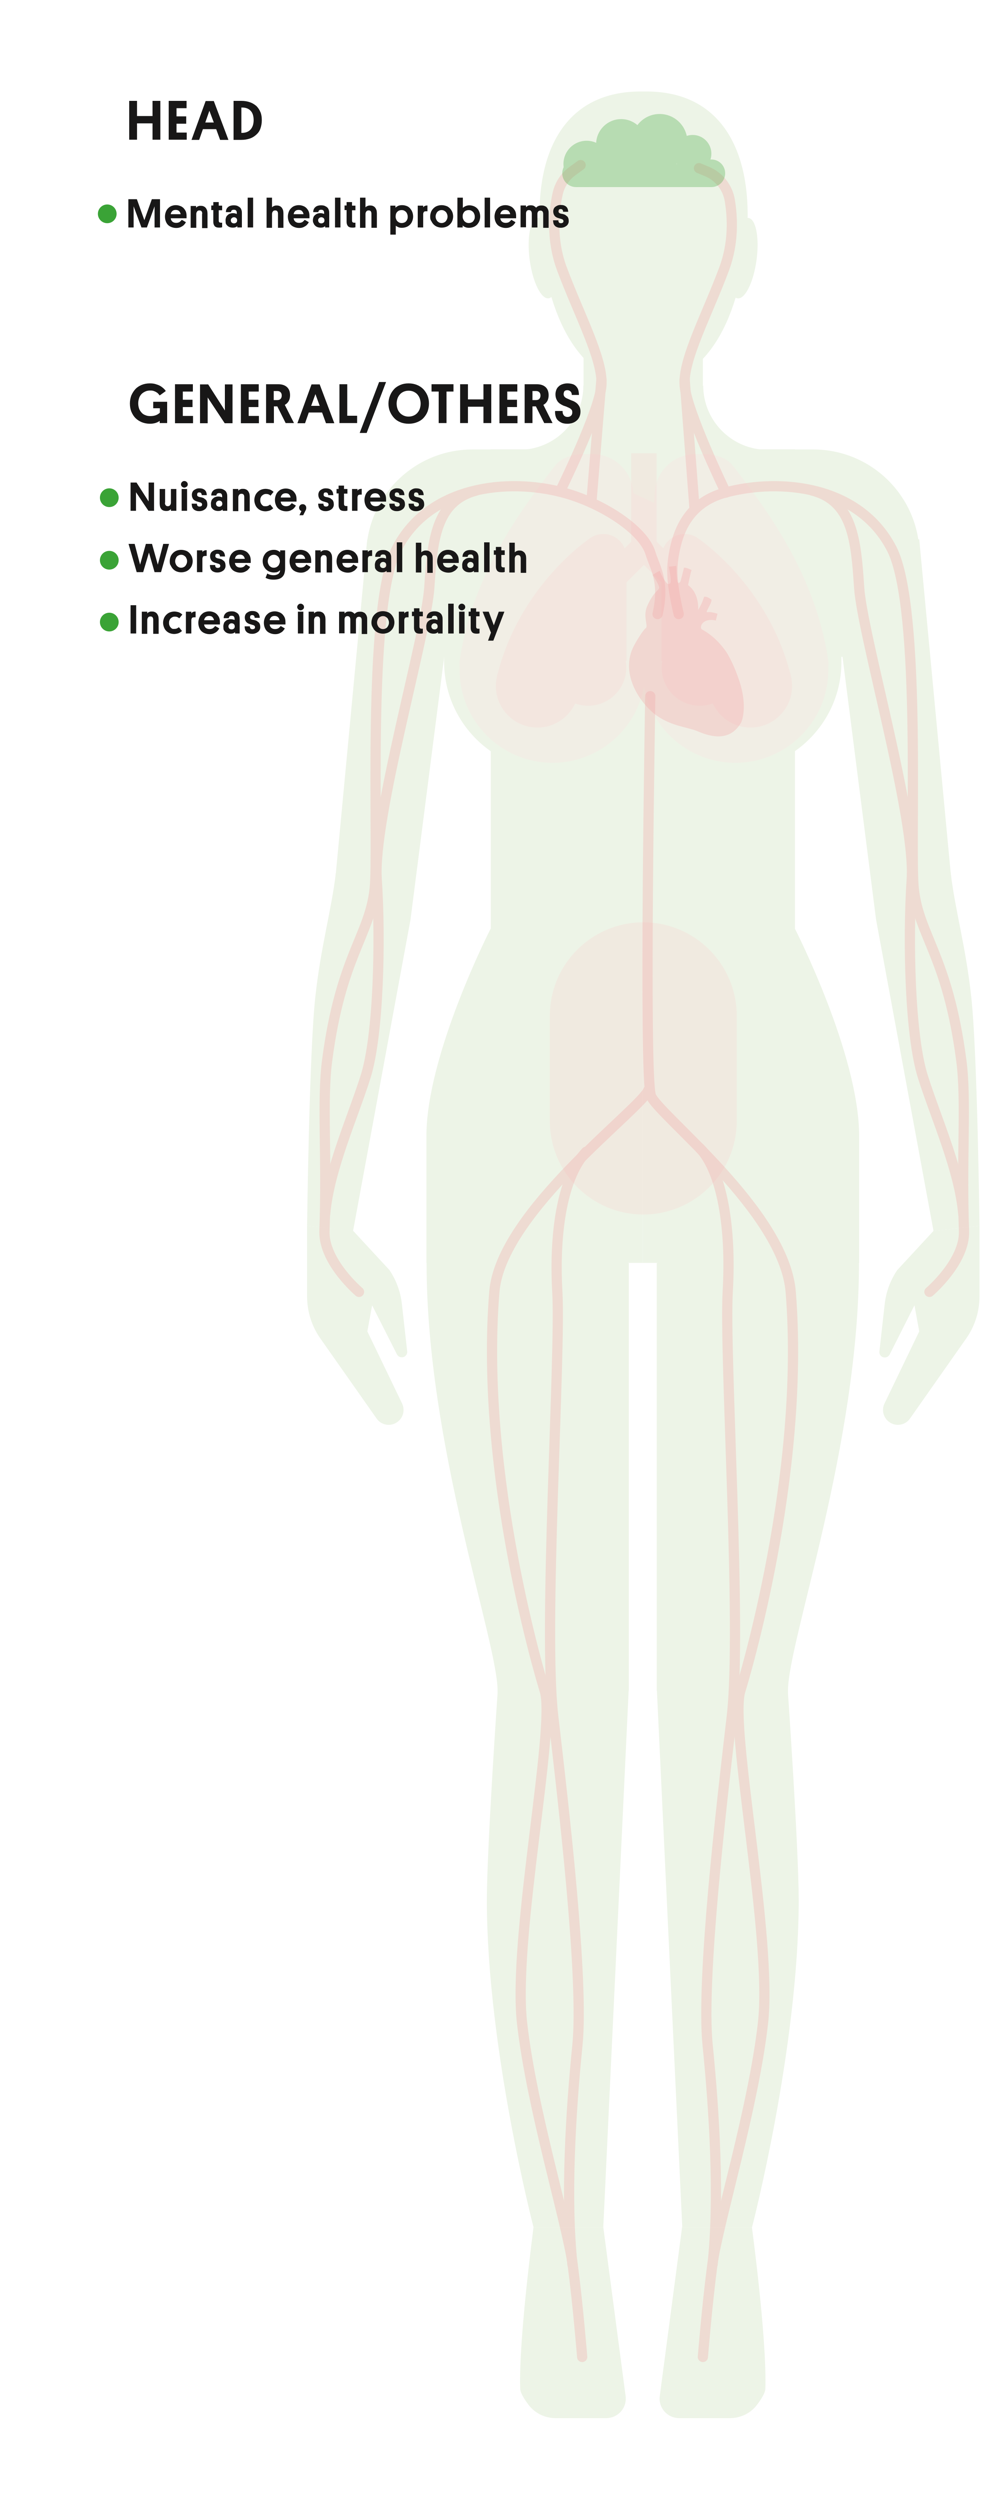 <?xml version="1.0" encoding="utf-8"?>
<!-- Generator: Adobe Illustrator 19.0.0, SVG Export Plug-In . SVG Version: 6.00 Build 0)  -->
<svg version="1.1" xmlns="http://www.w3.org/2000/svg" xmlns:xlink="http://www.w3.org/1999/xlink" x="0px" y="0px"
	 viewBox="0 0 580.4 1467.2" style="enable-background:new 0 0 580.4 1467.2;" xml:space="preserve">
<style type="text/css">
	.st0{opacity:0.3;}
	.st1{fill:#C1D9AE;}
	.st2{fill:#FBE2E0;}
	.st3{opacity:0.3;fill:#F8D2D0;}
	.st4{fill:#F8D2D0;}
	.st5{fill:none;stroke:#F0A0A0;stroke-width:6.003;stroke-linecap:round;stroke-miterlimit:10;}
	.st6{opacity:0.3;fill:#F0A0A0;}
	.st7{fill:#3AA336;}
	.st8{fill:#181717;}
	.st9{display:none;}
</style>
<g id="Cos_1_">
	<g id="XMLID_91_" class="st0">
		<g id="XMLID_121_">
			<path id="XMLID_131_" class="st1" d="M379,53.7c-0.4,0-0.7,0-1,0c-0.3,0-0.7,0-1,0c-44.9-0.4-62.4,35.1-59.8,80.4
				c2.5,44.3,19.6,91.2,60.6,92.1v0c0.1,0,0.2,0,0.3,0c0.1,0,0.2,0,0.3,0v0c41-0.9,58.1-47.8,60.6-92.1
				C441.4,88.8,423.9,53.3,379,53.7z"/>
			<g id="XMLID_126_">
				
					<ellipse id="XMLID_129_" transform="matrix(0.991 0.134 -0.134 0.991 24.104 -56.928)" class="st1" cx="436.6" cy="151.3" rx="8" ry="23.8"/>
				
					<ellipse id="XMLID_128_" transform="matrix(-0.991 0.134 -0.134 -0.991 655.693 258.662)" class="st1" cx="319.2" cy="151.3" rx="8" ry="23.8"/>
			</g>
			<rect id="XMLID_125_" x="342.8" y="193.9" class="st1" width="70.1" height="73.1"/>
			<g id="XMLID_122_">
				<path id="XMLID_124_" class="st1" d="M390.8,300l-48.1-73.8l0,0c0,20.9-16.9,37.8-37.8,37.8h0L390.8,300z"/>
				<path id="XMLID_123_" class="st1" d="M365,300l48.1-73.8l0,0c0,20.9,16.9,37.8,37.8,37.8l0,0L365,300z"/>
			</g>
		</g>
		<g id="XMLID_92_">
			<rect id="XMLID_118_" x="288.3" y="263.7" class="st1" width="178.7" height="281.4"/>
			<path id="XMLID_117_" class="st1" d="M260.9,302.2h233.4v86.2c0,35.4-28.7,64-64,64H324.9c-35.4,0-64-28.7-64-64V302.2z"/>
			<path id="XMLID_3_" class="st1" d="M215.1,385.5h325.1v-59.3c0-34.5-28-62.4-62.4-62.4H277.5c-34.5,0-62.4,28-62.4,62.4V385.5z"
				/>
			<path id="XMLID_115_" class="st1" d="M467,545.1h-89.4v196.1h127.1c0,0,0-24.5,0-74.5C504.7,618.8,467,545.1,467,545.1z"/>
			<path id="XMLID_113_" class="st1" d="M288.2,545.1h89.4v196.1H250.5c0,0,0-24.5,0-74.5C250.5,618.8,288.2,545.1,288.2,545.1z"/>
			<g id="XMLID_105_">
				<path id="XMLID_111_" class="st1" d="M462.9,992.3c0,19.3-77.1,0-77.1,0v-251c0,0,118.8-29.7,118.8,0
					C504.7,848,462.9,963.2,462.9,992.3z"/>
				<path id="XMLID_109_" class="st1" d="M441.8,1307.1h-41l-14.9-314.8h76.9c0,0,6.4,92.3,6.4,123.2
					C469.1,1202.1,441.8,1307.1,441.8,1307.1z"/>
				<path id="XMLID_107_" class="st1" d="M449.6,1402.1c-0.1,2.3-2.4,6-4.9,9.3c-3.8,5-9.7,7.8-15.9,7.8H399
					c-7,0-12.4-6.1-11.4-13.1l13.1-99h41C441.7,1307.1,450.6,1372.9,449.6,1402.1z"/>
			</g>
			<g id="XMLID_101_">
				<path id="XMLID_104_" class="st1" d="M292.3,992.3c0,19.3,77.1,0,77.1,0v-251c0,0-118.8-29.7-118.8,0
					C250.5,848,292.3,963.2,292.3,992.3z"/>
				<path id="XMLID_103_" class="st1" d="M313.4,1307.1h41l14.9-314.8h-76.9c0,0-6.4,92.3-6.4,123.2
					C286.1,1202.1,313.4,1307.1,313.4,1307.1z"/>
				<path id="XMLID_102_" class="st1" d="M305.6,1402.1c0.1,2.3,2.4,6,4.9,9.3c3.8,5,9.7,7.8,15.9,7.8h29.7c7,0,12.4-6.1,11.4-13.1
					l-13.1-99h-41C313.5,1307.1,304.6,1372.9,305.6,1402.1z"/>
			</g>
			<polygon id="XMLID_100_" class="st1" points="560.6,534.7 514.7,540.1 486.9,322.7 540,316.5 			"/>
			<path id="XMLID_99_" class="st1" d="M575.4,719.4l-27,3.1l-33.7-182.5c0,0,42.4-39.8,43.8-27.7c2.5,21.5,8.9,43.4,12.1,73.1
				C574.2,618.8,575.4,719.4,575.4,719.4z"/>
			<path id="XMLID_98_" class="st1" d="M575.4,719.4v41.4c0,8.9-2.7,17.6-7.9,24.9l-32.9,46.8c-2.7,3.9-8,4.9-11.9,2.3l0,0
				c-3.7-2.4-5-7.1-3.1-11.1l20.4-42.3l-2.8-15.3L522.6,795c-0.7,1.3-2.2,2-3.7,1.6l0,0c-1.5-0.4-2.5-1.9-2.3-3.4l3.1-27.7
				c0.8-7.2,3.3-14.1,7.4-20.1l21.2-22.9L575.4,719.4z"/>
			<g id="XMLID_93_">
				<polygon id="XMLID_96_" class="st1" points="195.2,534.7 241.1,540.1 269,322.7 215.8,316.5 				"/>
				<path id="XMLID_95_" class="st1" d="M180.4,719.4l27,3.1l33.7-182.5c0,0-42.4-39.8-43.8-27.7c-2.5,21.5-8.9,43.4-12.1,73.1
					C181.6,618.8,180.4,719.4,180.4,719.4z"/>
				<path id="XMLID_94_" class="st1" d="M180.4,719.4v41.4c0,8.9,2.7,17.6,7.9,24.9l32.9,46.8c2.7,3.9,8,4.9,11.9,2.3l0,0
					c3.7-2.4,5-7.1,3.1-11.1l-20.4-42.3l2.8-15.3l14.6,28.8c0.7,1.3,2.2,2,3.7,1.6l0,0c1.5-0.4,2.5-1.9,2.3-3.4l-3.1-27.7
					c-0.8-7.2-3.3-14.1-7.4-20.1l-21.2-22.9L180.4,719.4z"/>
			</g>
		</g>
	</g>
	<g id="XMLID_84_" class="st0">
		<g id="XMLID_88_">
			<path id="XMLID_90_" class="st2" d="M395.4,270.4L395.4,270.4c3.9-2.5,8.4-3.9,13.1-3.9h6.3c7.9,0.5,12.9,3.1,16,7.1
				c21.4,27.7,48.6,65,55.8,114.3c1.7,11.9-15.2,35.7-19.8,39.1C411,468.5,379.6,399,379.6,399l5-109.7
				C384.9,281.7,389,274.6,395.4,270.4z"/>
			<circle id="XMLID_89_" class="st2" cx="432" cy="393.1" r="54.6"/>
		</g>
		<g id="XMLID_85_">
			<path id="XMLID_87_" class="st2" d="M361.2,270.4L361.2,270.4c-3.9-2.5-8.4-3.9-13.1-3.9h-6.3c-7.9,0.5-12.9,3.1-16,7.1
				c-21.4,27.7-48.6,65-55.8,114.3c-1.7,11.9,15.2,35.7,19.8,39.1C345.6,468.5,377,399,377,399l17.6-99L372,289.4
				C371.7,281.7,367.6,274.6,361.2,270.4z"/>
			<circle id="XMLID_86_" class="st2" cx="324.6" cy="393.1" r="54.6"/>
		</g>
	</g>
	<path id="XMLID_2_" class="st3" d="M377.9,712.8L377.9,712.8c-30.3,0-54.9-24.6-54.9-54.9v-61.7c0-30.3,24.6-54.9,54.9-54.9h0
		c30.3,0,54.9,24.6,54.9,54.9v61.7C432.8,688.2,408.2,712.8,377.9,712.8z"/>
	<g id="XMLID_59_" class="st0">
		<g id="XMLID_66_">
			<g id="XMLID_75_">
				<circle id="XMLID_82_" class="st4" cx="345.5" cy="391.8" r="22.4"/>
				<circle id="XMLID_81_" class="st4" cx="315.7" cy="402.6" r="24.4"/>
				<circle id="XMLID_80_" class="st4" cx="354.4" cy="326.9" r="13.5"/>
				<rect id="XMLID_79_" x="338.1" y="326.9" class="st4" width="29.9" height="61"/>
				<path id="XMLID_76_" class="st4" d="M292.2,396c13.2-52.4,53.6-79.5,53.6-79.5l5.4,70.4C351.3,386.8,288.6,410.5,292.2,396z"/>
			</g>
			<g id="XMLID_67_">
				<circle id="XMLID_74_" class="st4" cx="411.1" cy="391.8" r="22.4"/>
				<circle id="XMLID_71_" class="st4" cx="440.9" cy="402.6" r="24.4"/>
				<circle id="XMLID_70_" class="st4" cx="402.2" cy="326.9" r="13.5"/>
				<rect id="XMLID_69_" x="388.6" y="326.9" class="st4" width="29.9" height="61"/>
				<path id="XMLID_68_" class="st4" d="M464.4,396c-13.2-52.4-53.6-79.5-53.6-79.5l-5.4,70.4C405.3,386.8,468,410.5,464.4,396z"/>
			</g>
		</g>
		<rect id="XMLID_65_" x="370.8" y="266" class="st4" width="14.9" height="56.1"/>
		<g id="XMLID_60_">
			
				<rect id="XMLID_63_" x="388.5" y="310.5" transform="matrix(0.707 -0.707 0.707 0.707 -123.428 379.129)" class="st4" width="14.9" height="56.1"/>
			
				<rect id="XMLID_61_" x="353.2" y="310.5" transform="matrix(-0.707 -0.707 0.707 -0.707 376.295 832.977)" class="st4" width="14.9" height="56.1"/>
		</g>
	</g>
	<g id="XMLID_21_" class="st0">
		<path id="XMLID_58_" class="st5" d="M546,758.2c0,0,20.9-17.7,20.3-35.7c-1.6-43.9,1.6-76-1.6-100.3c-8-60.9-24.9-73-27.9-100.5
			c-2.6-23.1,5-164.8-13-199.7c-19.1-36.9-65.2-41.5-97.4-33c-22.8,6-28.3,24.1-30.4,35.6c-1.6,8.8-1.8,16.5,2.7,35.8"/>
		<path id="XMLID_57_" class="st5" d="M477.2,287.9c23.7,6.2,25.7,29.3,27.5,56.9c1.8,27.6,33.3,135.3,30.9,171.2
			c-2.4,35.9-1.1,91.7,6.5,115.8c7.6,24.1,21.6,54.8,23.8,80.9"/>
		<path id="XMLID_56_" class="st5" d="M210.9,758.2c0,0-20.9-17.7-20.3-35.7c1.6-43.9-1.6-76,1.6-100.3c8-60.9,24.9-73,27.9-100.5
			c2.6-23.1-5-164.8,13-199.7c19.1-36.9,65.2-41.5,97.4-33c22.8,6,47.4,21.8,51.6,35.6c2.6,8.6,8.6,16.5,4.2,35.8"/>
		<path id="XMLID_55_" class="st5" d="M279.7,287.9c-23.7,6.2-25.7,29.3-27.5,56.9c-1.8,27.6-33.3,135.3-30.9,171.2
			s1.1,91.7-6.5,115.8c-7.6,24.1-21.6,54.8-23.8,80.9"/>
		<path id="XMLID_54_" class="st5" d="M426.4,289.1c0,0-23.1-47.7-24.2-62.9c-1.1-15.2,13.1-41.3,23.2-68.4
			c5.7-15.3,5-30.2,3.3-40.3c-1.3-7.6-6.4-14-13.5-16.9l-4.6-1.9"/>
		<line id="XMLID_48_" class="st5" x1="402.2" y1="222.8" x2="408" y2="298.4"/>
		<path id="XMLID_47_" class="st5" d="M329.1,288.2c0,0,23.1-46.8,24.2-62c1.1-15.2-13.1-41.3-23.2-68.4
			c-6.5-17.4-4.7-34.3-2.5-44.1c1.2-5.4,4.3-10.1,8.7-13.3l4.8-3.5"/>
		<line id="XMLID_44_" class="st5" x1="353.3" y1="222.8" x2="347.4" y2="295"/>
		<path id="XMLID_40_" class="st5" d="M382,408.6c0,0-3.9,223.5,0.4,234.6c4.3,11.1,78.3,67.9,82.1,115
			c8.8,108-27.9,228.6-29.6,234.1c-6.6,21.4,19,145.2,13.3,195.2c-5.7,50-26.4,117.2-29.7,141.5c-3.2,24.3-5.6,54.3-5.6,54.3"/>
		<path id="XMLID_29_" class="st5" d="M411.1,673.8c13,13.8,18.6,46.7,16.4,84.3c-2.1,37.6,8.4,197.7,2.4,249.2
			c-6,51.5-18.1,154.4-14.2,193c3.9,38.6,7.1,90.2,2.9,128.7"/>
		<path id="XMLID_27_" class="st5" d="M380.9,639.8c-4.3,11.1-86.7,71.3-90.5,118.4c-8.8,108,27.9,228.6,29.6,234.1
			c6.6,21.4-19,145.2-13.3,195.2c5.7,50,26.4,117.2,29.7,141.5c3.2,24.3,5.6,54.3,5.6,54.3"/>
		<path id="XMLID_26_" class="st5" d="M344.3,676c-13,13.8-19,44.6-16.9,82.2c2.1,37.6-8.4,197.7-2.4,249.2
			c6,51.5,18.1,154.4,14.2,193c-3.9,38.6-7.1,90.2-2.9,128.7"/>
	</g>
	<path id="XMLID_20_" class="st6" d="M383.4,337.4c0,0,4.3,6.4,3.8,7.8c-0.4,1.4-3.7,2.6-7.2,11c-2.3,5.8,0.9,11.3-0.6,12.4
		c-1.6,1.1-5.7,7.9-6.9,10.2c-8.9,16.7,4,34.6,13.3,41.2c9.3,6.5,18.4,6.7,24.3,9.3c8.2,3.5,19,5.8,25.3-5.3c0,0,4.1-8.5-1-24.1
		c-2.9-8.9-6.4-15.4-8.1-17.8c-5.5-7.7-11.2-11.2-13.8-12.6c-1.4-0.7-0.8-3.8,2-5c2.8-1.3,6-0.3,6-0.3l1-4c0,0-3.9-1.3-5.8-0.9
		c-1.9,0.3,2.1-4.2,2.3-7.3c0,0-2.7-2.3-4.4-1.7c0,0-1,3.7-3.5,7.7c0,0,1-9.6-5.9-14.6c0,0,1.6-8.1,2.1-8.8c0,0-3.2-1.7-4.5-1.4
		c0,0-1.9,8.1-2.2,8.3c-0.3,0.2-0.9,1.2-1.5,0.2c-0.6-1-0.8-9.6-0.8-9.6l-4.4,0.5c0,0,1.9,9.3,0.7,9.8c-0.4,0.2-0.8,0.8-1.6,0.1
		c-2.1-1.8-4.3-6.9-4.3-7.3C387.6,334.6,383.4,337.4,383.4,337.4z"/>
	<g id="XMLID_6_" class="st0">
		<circle id="XMLID_18_" class="st7" cx="344.6" cy="96.2" r="13.6"/>
		<circle id="XMLID_15_" class="st7" cx="364.9" cy="84.6" r="14.7"/>
		<circle id="XMLID_13_" class="st7" cx="387.5" cy="83.2" r="16.3"/>
		<circle id="XMLID_12_" class="st7" cx="338.4" cy="101.7" r="8.1"/>
		<circle id="XMLID_11_" class="st7" cx="417.9" cy="101.7" r="8.1"/>
		<circle id="XMLID_10_" class="st7" cx="406.9" cy="90.2" r="11"/>
		<rect id="XMLID_9_" x="338.4" y="96.2" class="st7" width="79.6" height="13.6"/>
		<rect id="XMLID_8_" x="363.8" y="87.2" class="st7" width="14.3" height="17.6"/>
	</g>
</g>
<g id="General_x2F_Altres">
	<g id="XMLID_332_">
		<g id="XMLID_591_">
			<path id="XMLID_622_" class="st8" d="M98.2,248.3h-4.4V247c-0.6,0.5-1.4,0.9-2.3,1.2c-0.9,0.3-2.1,0.5-3.4,0.5
				c-1.7,0-3.3-0.3-4.8-0.9c-1.4-0.6-2.7-1.4-3.7-2.4c-1-1-1.8-2.3-2.4-3.7s-0.9-3.1-0.9-4.9c0-1.6,0.3-3.2,0.8-4.6
				c0.6-1.4,1.4-2.7,2.4-3.8c1-1.1,2.3-1.9,3.7-2.5c1.5-0.6,3.1-0.9,4.8-0.9c1.2,0,2.3,0.1,3.3,0.4s1.9,0.6,2.6,1
				c0.8,0.4,1.4,0.9,2,1.4c0.6,0.5,1.1,1.1,1.5,1.7l-3.6,2.6c-0.3-0.4-0.6-0.7-0.9-1.1c-0.4-0.4-0.8-0.7-1.2-0.9
				c-0.5-0.3-1-0.5-1.6-0.7c-0.6-0.2-1.3-0.2-2-0.2c-1,0-2,0.2-2.8,0.6c-0.9,0.4-1.6,0.9-2.2,1.5c-0.6,0.7-1.1,1.4-1.4,2.4
				c-0.3,0.9-0.5,1.9-0.5,3c0,1.2,0.2,2.2,0.5,3.1s0.9,1.7,1.5,2.4c0.6,0.7,1.4,1.2,2.3,1.5c0.9,0.4,1.8,0.5,2.9,0.5
				c1.3,0,2.4-0.2,3.4-0.6c0.9-0.4,1.6-0.9,2.1-1.4v-2.6H90v-3.8h8.2V248.3z"/>
			<path id="XMLID_620_" class="st8" d="M102.8,248.3v-22.8h10.5v4.3h-5.9v4.8h5.7v4.3h-5.7v5.2h6v4.3H102.8z"/>
			<path id="XMLID_618_" class="st8" d="M122,233.3v15.1h-4.5v-22.8h4.8l9.8,15.3v-15.3h4.5v22.8H132L122,233.3z"/>
			<path id="XMLID_616_" class="st8" d="M141.5,248.3v-22.8h10.5v4.3h-5.9v4.8h5.7v4.3h-5.7v5.2h6v4.3H141.5z"/>
			<path id="XMLID_613_" class="st8" d="M170.4,232c0,1.3-0.3,2.5-0.8,3.4c-0.6,1-1.3,1.7-2.3,2.2l5.4,10.7h-4.9l-4.9-9.8h-2v9.8
				h-4.6v-22.8h7.1c2.3,0,4,0.6,5.2,1.7S170.4,229.9,170.4,232z M160.8,229.5v5.3h2.1c0.8,0,1.5-0.2,1.9-0.7c0.5-0.5,0.7-1.1,0.7-2
				c0-0.8-0.2-1.4-0.7-1.9s-1.1-0.7-1.9-0.7H160.8z"/>
			<path id="XMLID_610_" class="st8" d="M189.2,242.1h-7.8l-2.2,6.3h-4.5l8.3-22.8h4.8l8.6,22.8h-4.9L189.2,242.1z M182.8,238.2h5
				l-2.5-6.9L182.8,238.2z"/>
			<path id="XMLID_608_" class="st8" d="M199.4,248.3v-22.8h4.6V244h5.8v4.3H199.4z"/>
			<path id="XMLID_606_" class="st8" d="M215.4,254.1h-4.1l11.4-29.9h4.1L215.4,254.1z"/>
			<path id="XMLID_603_" class="st8" d="M228.2,236.9c0-1.7,0.3-3.2,0.9-4.7c0.6-1.5,1.4-2.7,2.4-3.8c1-1.1,2.3-1.9,3.7-2.5
				s3-0.9,4.8-0.9c1.8,0,3.4,0.3,4.9,0.9s2.7,1.4,3.8,2.5c1,1.1,1.8,2.3,2.4,3.7c0.6,1.4,0.9,3,0.9,4.7c0,1.7-0.3,3.2-0.8,4.7
				c-0.6,1.5-1.4,2.7-2.4,3.8s-2.3,1.9-3.8,2.5c-1.5,0.6-3.1,0.9-4.9,0.9c-1.8,0-3.5-0.3-4.9-0.9c-1.5-0.6-2.7-1.4-3.7-2.5
				c-1-1.1-1.8-2.3-2.4-3.7C228.5,240.2,228.2,238.6,228.2,236.9z M233,236.9c0,1.1,0.2,2.1,0.5,3s0.8,1.7,1.4,2.4
				c0.6,0.7,1.4,1.2,2.2,1.6c0.9,0.4,1.8,0.6,2.9,0.6c1.1,0,2.1-0.2,3-0.6c0.9-0.4,1.6-0.9,2.2-1.6c0.6-0.7,1.1-1.5,1.4-2.4
				c0.3-0.9,0.5-1.9,0.5-3c0-1.1-0.2-2.1-0.5-3c-0.3-0.9-0.8-1.7-1.4-2.4s-1.4-1.2-2.2-1.6c-0.9-0.4-1.9-0.6-2.9-0.6
				c-1.1,0-2.1,0.2-3,0.6c-0.9,0.4-1.6,0.9-2.2,1.6s-1.1,1.5-1.4,2.4C233.2,234.9,233,235.8,233,236.9z"/>
			<path id="XMLID_601_" class="st8" d="M262.3,229.8v18.5h-4.6v-18.5h-4.2v-4.3h12.9v4.3H262.3z"/>
			<path id="XMLID_599_" class="st8" d="M288.6,248.3H284v-9.6h-9.1v9.6h-4.6v-22.8h4.6v8.9h9.1v-8.9h4.6V248.3z"/>
			<path id="XMLID_597_" class="st8" d="M293.4,248.3v-22.8h10.5v4.3H298v4.8h5.7v4.3H298v5.2h6v4.3H293.4z"/>
			<path id="XMLID_594_" class="st8" d="M322.3,232c0,1.3-0.3,2.5-0.8,3.4c-0.6,1-1.3,1.7-2.3,2.2l5.4,10.7h-4.9l-4.9-9.8h-2v9.8
				h-4.6v-22.8h7.1c2.3,0,4,0.6,5.2,1.7S322.3,229.9,322.3,232z M312.8,229.5v5.3h2.1c0.8,0,1.5-0.2,1.9-0.7c0.5-0.5,0.7-1.1,0.7-2
				c0-0.8-0.2-1.4-0.7-1.9s-1.1-0.7-1.9-0.7H312.8z"/>
			<path id="XMLID_592_" class="st8" d="M331.1,231.3c0,0.6,0.2,1.1,0.5,1.5c0.3,0.4,0.9,0.8,1.6,1.1c0.5,0.2,1.1,0.5,1.6,0.7
				s1.1,0.5,1.8,0.7c1.4,0.6,2.5,1.4,3.2,2.4c0.8,1,1.2,2.3,1.2,3.9c0,1.1-0.2,2.1-0.6,3s-0.9,1.6-1.6,2.2s-1.5,1.1-2.4,1.4
				c-0.9,0.3-1.9,0.5-3,0.5c-1.5,0-2.8-0.2-3.7-0.7c-1-0.5-1.7-1-2.3-1.7s-0.9-1.5-1.1-2.4c-0.2-0.9-0.3-1.8-0.2-2.7h4.4
				c0,0.5,0,0.9,0.1,1.3c0.1,0.4,0.3,0.8,0.5,1.1c0.2,0.3,0.5,0.6,0.9,0.8s0.8,0.3,1.4,0.3c0.8,0,1.5-0.2,2-0.7
				c0.5-0.4,0.8-1.1,0.8-2c0-0.8-0.2-1.4-0.7-1.8c-0.4-0.4-1-0.8-1.8-1.1c-0.6-0.3-1.3-0.6-2-0.8c-0.7-0.2-1.3-0.5-2-0.9
				c-1.1-0.6-2-1.4-2.5-2.4c-0.6-1-0.9-2.2-0.9-3.6c0-0.9,0.2-1.8,0.5-2.6s0.8-1.5,1.4-2c0.6-0.6,1.3-1,2.2-1.3
				c0.9-0.3,1.8-0.5,2.9-0.5c1.3,0,2.4,0.2,3.3,0.5s1.6,0.9,2.1,1.5s0.9,1.3,1.1,2.2s0.3,1.7,0.3,2.6h-4.2c0-0.8-0.2-1.5-0.7-2
				s-1.1-0.8-1.9-0.8c-0.8,0-1.4,0.2-1.8,0.7C331.3,230.1,331.1,230.7,331.1,231.3z"/>
		</g>
	</g>
	<g id="XMLID_73_">
		<g id="XMLID_207_">
			<g id="XMLID_1278_">
				<path id="XMLID_1400_" class="st8" d="M79.9,288.9v10.9h-3.2v-16.6h3.5l7.1,11.1v-11.1h3.2v16.6h-3.3L79.9,288.9z"/>
				<path id="XMLID_1398_" class="st8" d="M96.9,295c0,0.6,0.1,1.1,0.4,1.5s0.7,0.6,1.3,0.6s1-0.2,1.3-0.6c0.3-0.4,0.5-0.9,0.5-1.5
					v-8h3.2v12.8h-3.2v-1c-0.2,0.2-0.5,0.5-0.9,0.7c-0.4,0.3-1,0.4-1.8,0.4c-0.7,0-1.3-0.1-1.8-0.3c-0.5-0.2-0.9-0.5-1.2-0.9
					c-0.3-0.4-0.6-0.9-0.7-1.4c-0.1-0.6-0.2-1.2-0.2-1.8V287h3.2V295z"/>
				<path id="XMLID_1395_" class="st8" d="M108.3,286.2c-0.5,0-1-0.2-1.4-0.6s-0.6-0.8-0.6-1.3c0-0.5,0.2-1,0.6-1.4s0.8-0.6,1.4-0.6
					c0.5,0,1,0.2,1.4,0.6s0.6,0.8,0.6,1.4c0,0.5-0.2,1-0.6,1.3S108.8,286.2,108.3,286.2z M109.9,299.8h-3.2V287h3.2V299.8z"/>
				<path id="XMLID_1393_" class="st8" d="M115.8,290.4c0,0.6,0.4,1,1.1,1.2c0.3,0.1,0.6,0.2,0.9,0.2c0.3,0.1,0.6,0.1,0.9,0.2
					c0.5,0.2,1,0.3,1.3,0.6s0.7,0.5,1,0.8c0.3,0.3,0.4,0.7,0.6,1.1c0.1,0.4,0.2,0.9,0.2,1.5c0,0.7-0.1,1.2-0.4,1.7
					c-0.2,0.5-0.6,0.9-1,1.2c-0.4,0.3-0.9,0.6-1.5,0.8c-0.6,0.2-1.2,0.3-1.8,0.3c-0.9,0-1.6-0.1-2.2-0.4c-0.6-0.2-1.1-0.6-1.4-1
					c-0.4-0.4-0.6-0.9-0.7-1.4c-0.1-0.5-0.2-1.1-0.2-1.6h3.1c0,0.5,0.1,0.9,0.3,1.2s0.6,0.5,1.2,0.5c0.4,0,0.8-0.1,1.1-0.3
					c0.3-0.2,0.4-0.5,0.4-0.9c0-0.4-0.1-0.6-0.3-0.8s-0.5-0.4-1-0.5c-0.4-0.1-0.7-0.2-1-0.3s-0.6-0.2-1-0.3c-0.9-0.3-1.6-0.8-2-1.4
					c-0.4-0.6-0.7-1.4-0.7-2.4c0-0.5,0.1-1,0.3-1.5c0.2-0.5,0.5-0.9,0.9-1.2c0.4-0.3,0.9-0.6,1.4-0.8c0.5-0.2,1.1-0.3,1.8-0.3
					c1.4,0,2.4,0.3,3.2,1c0.8,0.7,1.1,1.7,1.2,3h-3c0-0.5-0.1-0.9-0.4-1.2c-0.2-0.3-0.6-0.4-1.1-0.4c-0.4,0-0.7,0.1-0.9,0.3
					S115.8,290.1,115.8,290.4z"/>
				<path id="XMLID_1390_" class="st8" d="M123.9,295.6c0-0.6,0.1-1.1,0.3-1.7s0.5-1,0.9-1.3c0.4-0.4,0.8-0.7,1.4-0.9
					c0.5-0.2,1.2-0.3,1.8-0.3c0.6,0,1.1,0.1,1.4,0.2s0.7,0.2,0.8,0.3v-0.6c0-0.6-0.1-1-0.4-1.4s-0.7-0.5-1.3-0.5
					c-0.3,0-0.6,0-0.8,0.1s-0.4,0.2-0.5,0.3c-0.1,0.1-0.2,0.3-0.3,0.5c0,0.2-0.1,0.4-0.1,0.5h-3c0-1.2,0.4-2.2,1.2-2.9
					c0.7-0.7,1.9-1.1,3.4-1.1c0.9,0,1.7,0.1,2.3,0.4s1.1,0.6,1.5,1c0.4,0.4,0.6,0.9,0.8,1.5c0.2,0.6,0.2,1.3,0.2,2v8.1h-2.7V299
					c-0.2,0.2-0.5,0.4-0.9,0.6c-0.4,0.2-1,0.3-1.8,0.3c-0.6,0-1.2-0.1-1.8-0.3c-0.5-0.2-1-0.5-1.4-0.9c-0.4-0.4-0.7-0.8-0.9-1.4
					C124,296.9,123.9,296.3,123.9,295.6z M126.9,295.6c0,0.5,0.2,1,0.5,1.3c0.3,0.3,0.8,0.5,1.4,0.5c0.5,0,1-0.2,1.3-0.5
					c0.4-0.3,0.5-0.8,0.5-1.3s-0.2-1-0.5-1.3c-0.4-0.3-0.8-0.5-1.3-0.5c-0.6,0-1,0.2-1.3,0.5C127.1,294.6,126.9,295.1,126.9,295.6z"
					/>
				<path id="XMLID_1388_" class="st8" d="M143.5,291.8c0-0.6-0.1-1.1-0.4-1.5c-0.3-0.4-0.7-0.5-1.3-0.5c-0.6,0-1,0.2-1.3,0.6
					c-0.3,0.4-0.5,0.9-0.5,1.5v8.1h-3.2V287h3.2v1c0.1-0.1,0.2-0.2,0.3-0.3c0.1-0.1,0.3-0.2,0.5-0.4c0.2-0.1,0.5-0.2,0.8-0.3
					c0.3-0.1,0.7-0.1,1.1-0.1c0.8,0,1.4,0.1,1.9,0.4c0.5,0.2,0.9,0.6,1.2,1c0.3,0.4,0.5,0.9,0.7,1.4c0.1,0.5,0.2,1.1,0.2,1.8v8.5
					h-3.2V291.8z"/>
				<path id="XMLID_1386_" class="st8" d="M156,297.1c0.7,0,1.2-0.1,1.6-0.3c0.4-0.2,0.8-0.5,1.1-0.7l1.8,2.2
					c-0.2,0.2-0.4,0.4-0.7,0.6s-0.6,0.4-1,0.6c-0.4,0.2-0.8,0.3-1.3,0.4c-0.5,0.1-1,0.2-1.5,0.2c-1,0-1.9-0.2-2.7-0.5
					c-0.8-0.3-1.5-0.8-2.1-1.4c-0.6-0.6-1-1.3-1.3-2.1c-0.3-0.8-0.5-1.7-0.5-2.6c0-0.9,0.2-1.8,0.5-2.6s0.8-1.5,1.4-2.1
					c0.6-0.6,1.3-1.1,2.1-1.4c0.8-0.3,1.7-0.5,2.7-0.5c0.6,0,1.1,0.1,1.6,0.2c0.5,0.1,0.9,0.2,1.3,0.4s0.7,0.4,1,0.6
					c0.3,0.2,0.5,0.4,0.7,0.6l-1.8,2.2c-0.3-0.3-0.6-0.5-1-0.7c-0.4-0.2-1-0.3-1.6-0.3c-0.5,0-1,0.1-1.4,0.3
					c-0.4,0.2-0.8,0.5-1.1,0.8s-0.5,0.7-0.7,1.2c-0.2,0.5-0.2,0.9-0.2,1.5c0,0.6,0.1,1.1,0.3,1.5c0.2,0.5,0.4,0.8,0.8,1.2
					s0.7,0.6,1.1,0.7C155.1,297,155.5,297.1,156,297.1z"/>
				<path id="XMLID_1383_" class="st8" d="M164.9,294.4c0.1,0.8,0.4,1.5,1,2c0.6,0.5,1.3,0.7,2.2,0.7c0.8,0,1.5-0.2,2-0.5
					c0.5-0.4,0.9-0.8,1.3-1.3l2.4,1.4c-0.2,0.4-0.4,0.8-0.8,1.2c-0.3,0.4-0.7,0.8-1.2,1.1c-0.5,0.3-1,0.6-1.6,0.8s-1.3,0.3-2.1,0.3
					c-1,0-1.9-0.2-2.7-0.5c-0.8-0.3-1.5-0.7-2.1-1.3c-0.6-0.6-1-1.3-1.3-2.1c-0.3-0.8-0.5-1.7-0.5-2.8c0-1,0.2-1.8,0.5-2.7
					c0.3-0.8,0.7-1.5,1.3-2.1c0.6-0.6,1.2-1.1,2-1.4s1.6-0.5,2.6-0.5c1,0,1.8,0.2,2.6,0.5s1.4,0.7,2,1.3c0.5,0.6,1,1.2,1.3,2
					c0.3,0.8,0.4,1.7,0.4,2.6c0,0.2,0,0.4,0,0.6c0,0.2,0,0.5,0,0.7H164.9z M167.8,289.5c-0.8,0-1.5,0.2-2,0.7
					c-0.5,0.5-0.8,1.1-0.9,1.8h5.8c-0.1-0.7-0.4-1.3-0.9-1.8C169.4,289.7,168.7,289.5,167.8,289.5z"/>
				<path id="XMLID_1381_" class="st8" d="M177.1,299.9c-0.4-0.1-0.8-0.3-1-0.7s-0.4-0.7-0.4-1.2c0-0.6,0.2-1.1,0.6-1.5
					c0.4-0.4,0.9-0.6,1.5-0.6s1.1,0.2,1.5,0.6c0.4,0.4,0.6,0.9,0.6,1.5c0,0.3,0,0.6-0.1,0.9c-0.1,0.3-0.2,0.6-0.4,0.9l-1.3,2.6h-2.2
					L177.1,299.9z"/>
				<path id="XMLID_1379_" class="st8" d="M190.1,290.4c0,0.6,0.4,1,1.1,1.2c0.3,0.1,0.6,0.2,0.9,0.2c0.3,0.1,0.6,0.1,0.9,0.2
					c0.5,0.2,1,0.3,1.3,0.6s0.7,0.5,1,0.8c0.3,0.3,0.4,0.7,0.6,1.1c0.1,0.4,0.2,0.9,0.2,1.5c0,0.7-0.1,1.2-0.4,1.7
					c-0.2,0.5-0.6,0.9-1,1.2c-0.4,0.3-0.9,0.6-1.5,0.8c-0.6,0.2-1.2,0.3-1.8,0.3c-0.9,0-1.6-0.1-2.2-0.4c-0.6-0.2-1.1-0.6-1.4-1
					c-0.4-0.4-0.6-0.9-0.7-1.4c-0.1-0.5-0.2-1.1-0.2-1.6h3.1c0,0.5,0.1,0.9,0.3,1.2s0.6,0.5,1.2,0.5c0.4,0,0.8-0.1,1.1-0.3
					c0.3-0.2,0.4-0.5,0.4-0.9c0-0.4-0.1-0.6-0.3-0.8s-0.5-0.4-1-0.5c-0.4-0.1-0.7-0.2-1-0.3s-0.6-0.2-1-0.3c-0.9-0.3-1.6-0.8-2-1.4
					c-0.4-0.6-0.7-1.4-0.7-2.4c0-0.5,0.1-1,0.3-1.5c0.2-0.5,0.5-0.9,0.9-1.2c0.4-0.3,0.9-0.6,1.4-0.8c0.5-0.2,1.1-0.3,1.8-0.3
					c1.4,0,2.4,0.3,3.2,1c0.8,0.7,1.1,1.7,1.2,3h-3c0-0.5-0.1-0.9-0.4-1.2c-0.2-0.3-0.6-0.4-1.1-0.4c-0.4,0-0.7,0.1-0.9,0.3
					S190.1,290.1,190.1,290.4z"/>
				<path id="XMLID_1377_" class="st8" d="M202.1,287h2v2.7h-2v6c0,0.5,0.1,0.8,0.3,1c0.2,0.2,0.5,0.3,1,0.3h0.7v2.7
					c0,0-0.2,0-0.5,0.1s-0.7,0.1-1.3,0.1c-1.2,0-2.1-0.3-2.6-0.9c-0.5-0.6-0.8-1.4-0.8-2.5v-6.9h-1.2V287h1.2v-2h3.2V287z"/>
				<path id="XMLID_1375_" class="st8" d="M212.5,290.3h-0.8c-0.6,0-1.1,0.1-1.3,0.4c-0.2,0.3-0.4,0.7-0.4,1.3v7.8h-3.2V287h3.2v1
					c0.2-0.3,0.5-0.6,0.9-0.8c0.4-0.2,0.9-0.3,1.6-0.3V290.3z"/>
				<path id="XMLID_1372_" class="st8" d="M217.5,294.4c0.1,0.8,0.4,1.5,1,2c0.6,0.5,1.3,0.7,2.2,0.7c0.8,0,1.5-0.2,2-0.5
					c0.5-0.4,0.9-0.8,1.3-1.3l2.4,1.4c-0.2,0.4-0.4,0.8-0.8,1.2c-0.3,0.4-0.7,0.8-1.2,1.1c-0.5,0.3-1,0.6-1.6,0.8s-1.3,0.3-2.1,0.3
					c-1,0-1.9-0.2-2.7-0.5c-0.8-0.3-1.5-0.7-2.1-1.3c-0.6-0.6-1-1.3-1.3-2.1c-0.3-0.8-0.5-1.7-0.5-2.8c0-1,0.2-1.8,0.5-2.7
					c0.3-0.8,0.7-1.5,1.3-2.1c0.6-0.6,1.2-1.1,2-1.4s1.6-0.5,2.6-0.5c1,0,1.8,0.2,2.6,0.5s1.4,0.7,2,1.3c0.5,0.6,1,1.2,1.3,2
					c0.3,0.8,0.4,1.7,0.4,2.6c0,0.2,0,0.4,0,0.6c0,0.2,0,0.5,0,0.7H217.5z M220.4,289.5c-0.8,0-1.5,0.2-2,0.7
					c-0.5,0.5-0.8,1.1-0.9,1.8h5.8c-0.1-0.7-0.4-1.3-0.9-1.8C221.9,289.7,221.2,289.5,220.4,289.5z"/>
				<path id="XMLID_1370_" class="st8" d="M231.9,290.4c0,0.6,0.4,1,1.1,1.2c0.3,0.1,0.6,0.2,0.9,0.2c0.3,0.1,0.6,0.1,0.9,0.2
					c0.5,0.2,1,0.3,1.3,0.6s0.7,0.5,1,0.8c0.3,0.3,0.4,0.7,0.6,1.1c0.1,0.4,0.2,0.9,0.2,1.5c0,0.7-0.1,1.2-0.4,1.7
					c-0.2,0.5-0.6,0.9-1,1.2c-0.4,0.3-0.9,0.6-1.5,0.8c-0.6,0.2-1.2,0.3-1.8,0.3c-0.9,0-1.6-0.1-2.2-0.4c-0.6-0.2-1.1-0.6-1.4-1
					c-0.4-0.4-0.6-0.9-0.7-1.4c-0.1-0.5-0.2-1.1-0.2-1.6h3.1c0,0.5,0.1,0.9,0.3,1.2s0.6,0.5,1.2,0.5c0.4,0,0.8-0.1,1.1-0.3
					c0.3-0.2,0.4-0.5,0.4-0.9c0-0.4-0.1-0.6-0.3-0.8s-0.5-0.4-1-0.5c-0.4-0.1-0.7-0.2-1-0.3s-0.6-0.2-1-0.3c-0.9-0.3-1.6-0.8-2-1.4
					c-0.4-0.6-0.7-1.4-0.7-2.4c0-0.5,0.1-1,0.3-1.5c0.2-0.5,0.5-0.9,0.9-1.2c0.4-0.3,0.9-0.6,1.4-0.8c0.5-0.2,1.1-0.3,1.8-0.3
					c1.4,0,2.4,0.3,3.2,1c0.8,0.7,1.1,1.7,1.2,3h-3c0-0.5-0.1-0.9-0.4-1.2c-0.2-0.3-0.6-0.4-1.1-0.4c-0.4,0-0.7,0.1-0.9,0.3
					S231.9,290.1,231.9,290.4z"/>
				<path id="XMLID_1368_" class="st8" d="M243.2,290.4c0,0.6,0.4,1,1.1,1.2c0.3,0.1,0.6,0.2,0.9,0.2c0.3,0.1,0.6,0.1,0.9,0.2
					c0.5,0.2,1,0.3,1.3,0.6c0.4,0.2,0.7,0.5,1,0.8c0.3,0.3,0.4,0.7,0.6,1.1c0.1,0.4,0.2,0.9,0.2,1.5c0,0.7-0.1,1.2-0.4,1.7
					c-0.2,0.5-0.6,0.9-1,1.2s-0.9,0.6-1.5,0.8c-0.6,0.2-1.2,0.3-1.8,0.3c-0.9,0-1.6-0.1-2.2-0.4c-0.6-0.2-1.1-0.6-1.4-1
					c-0.4-0.4-0.6-0.9-0.7-1.4c-0.1-0.5-0.2-1.1-0.2-1.6h3.1c0,0.5,0.1,0.9,0.3,1.2s0.6,0.5,1.2,0.5c0.4,0,0.8-0.1,1.1-0.3
					c0.3-0.2,0.4-0.5,0.4-0.9c0-0.4-0.1-0.6-0.3-0.8c-0.2-0.2-0.5-0.4-1-0.5c-0.4-0.1-0.7-0.2-1-0.3c-0.3-0.1-0.6-0.2-1-0.3
					c-0.9-0.3-1.6-0.8-2-1.4c-0.4-0.6-0.7-1.4-0.7-2.4c0-0.5,0.1-1,0.3-1.5c0.2-0.5,0.5-0.9,0.9-1.2c0.4-0.3,0.9-0.6,1.4-0.8
					c0.5-0.2,1.1-0.3,1.8-0.3c1.4,0,2.4,0.3,3.2,1c0.8,0.7,1.1,1.7,1.2,3h-3c0-0.5-0.1-0.9-0.4-1.2c-0.2-0.3-0.6-0.4-1.1-0.4
					c-0.4,0-0.7,0.1-0.9,0.3S243.2,290.1,243.2,290.4z"/>
				<path id="XMLID_1366_" class="st8" d="M87.5,324.3l-3.4,11.5h-3.8l-4.8-16.6h3.6l3.2,12.2l3.4-12.2h3.6l3.4,12.2l3.2-12.2h3.4
					l-4.7,16.6h-3.8L87.5,324.3z"/>
				<path id="XMLID_1363_" class="st8" d="M99.7,329.4c0-1,0.2-1.8,0.5-2.7c0.3-0.8,0.8-1.5,1.4-2.1c0.6-0.6,1.3-1.1,2.1-1.4
					s1.7-0.5,2.7-0.5c1,0,1.9,0.2,2.8,0.5s1.5,0.8,2.1,1.4c0.6,0.6,1,1.3,1.4,2.1c0.3,0.8,0.5,1.7,0.5,2.6s-0.2,1.8-0.5,2.6
					c-0.3,0.8-0.8,1.5-1.4,2.1c-0.6,0.6-1.3,1.1-2.1,1.4s-1.7,0.5-2.7,0.5c-1,0-1.9-0.2-2.7-0.5c-0.8-0.3-1.5-0.8-2.1-1.4
					c-0.6-0.6-1-1.3-1.4-2.1C99.8,331.3,99.7,330.4,99.7,329.4z M102.9,329.4c0,0.5,0.1,1,0.3,1.5s0.4,0.8,0.7,1.2
					c0.3,0.3,0.7,0.6,1.1,0.8c0.4,0.2,0.9,0.3,1.4,0.3c0.5,0,1-0.1,1.4-0.3c0.4-0.2,0.8-0.4,1.1-0.8s0.5-0.7,0.7-1.2
					c0.2-0.5,0.3-0.9,0.3-1.5s-0.1-1-0.3-1.5s-0.4-0.9-0.7-1.2c-0.3-0.3-0.7-0.6-1.1-0.8c-0.4-0.2-0.9-0.3-1.4-0.3
					c-0.5,0-1,0.1-1.4,0.3c-0.4,0.2-0.8,0.4-1.1,0.8c-0.3,0.3-0.5,0.7-0.7,1.2S102.9,328.9,102.9,329.4z"/>
				<path id="XMLID_1361_" class="st8" d="M121.4,326.3h-0.8c-0.6,0-1.1,0.1-1.3,0.4c-0.2,0.3-0.4,0.7-0.4,1.3v7.8h-3.2V323h3.2v1
					c0.2-0.3,0.5-0.6,0.9-0.8c0.4-0.2,0.9-0.3,1.6-0.3V326.3z"/>
				<path id="XMLID_1359_" class="st8" d="M126.5,326.4c0,0.6,0.4,1,1.1,1.2c0.3,0.1,0.6,0.2,0.9,0.2c0.3,0.1,0.6,0.1,0.9,0.2
					c0.5,0.2,1,0.3,1.3,0.6s0.7,0.5,1,0.8c0.3,0.3,0.4,0.7,0.6,1.1c0.1,0.4,0.2,0.9,0.2,1.5c0,0.7-0.1,1.2-0.4,1.7
					c-0.2,0.5-0.6,0.9-1,1.2c-0.4,0.3-0.9,0.6-1.5,0.8c-0.6,0.2-1.2,0.3-1.8,0.3c-0.9,0-1.6-0.1-2.2-0.4c-0.6-0.2-1.1-0.6-1.4-1
					c-0.4-0.4-0.6-0.9-0.7-1.4c-0.1-0.5-0.2-1.1-0.2-1.6h3.1c0,0.5,0.1,0.9,0.3,1.2s0.6,0.5,1.2,0.5c0.4,0,0.8-0.1,1.1-0.3
					c0.3-0.2,0.4-0.5,0.4-0.9c0-0.4-0.1-0.6-0.3-0.8s-0.5-0.4-1-0.5c-0.4-0.1-0.7-0.2-1-0.3s-0.6-0.2-1-0.3c-0.9-0.3-1.6-0.8-2-1.4
					c-0.4-0.6-0.7-1.4-0.7-2.4c0-0.5,0.1-1,0.3-1.5c0.2-0.5,0.5-0.9,0.9-1.2c0.4-0.3,0.9-0.6,1.4-0.8c0.5-0.2,1.1-0.3,1.8-0.3
					c1.4,0,2.4,0.3,3.2,1c0.8,0.7,1.1,1.7,1.2,3h-3c0-0.5-0.1-0.9-0.4-1.2c-0.2-0.3-0.6-0.4-1.1-0.4c-0.4,0-0.7,0.1-0.9,0.3
					S126.5,326.1,126.5,326.4z"/>
				<path id="XMLID_1356_" class="st8" d="M138,330.4c0.1,0.8,0.4,1.5,1,2c0.6,0.5,1.3,0.7,2.2,0.7c0.8,0,1.5-0.2,2-0.5
					c0.5-0.4,0.9-0.8,1.3-1.3l2.4,1.4c-0.2,0.4-0.4,0.8-0.8,1.2c-0.3,0.4-0.7,0.8-1.2,1.1c-0.5,0.3-1,0.6-1.6,0.8s-1.3,0.3-2.1,0.3
					c-1,0-1.9-0.2-2.7-0.5c-0.8-0.3-1.5-0.7-2.1-1.3c-0.6-0.6-1-1.3-1.3-2.1c-0.3-0.8-0.5-1.7-0.5-2.8c0-1,0.2-1.8,0.5-2.7
					c0.3-0.8,0.7-1.5,1.3-2.1c0.6-0.6,1.2-1.1,2-1.4s1.6-0.5,2.6-0.5c1,0,1.8,0.2,2.6,0.5s1.4,0.7,2,1.3c0.5,0.6,1,1.2,1.3,2
					c0.3,0.8,0.4,1.7,0.4,2.6c0,0.2,0,0.4,0,0.6c0,0.2,0,0.5,0,0.7H138z M140.9,325.5c-0.8,0-1.5,0.2-2,0.7
					c-0.5,0.5-0.8,1.1-0.9,1.8h5.8c-0.1-0.7-0.4-1.3-0.9-1.8C142.4,325.7,141.7,325.5,140.9,325.5z"/>
				<path id="XMLID_1353_" class="st8" d="M164.5,323h3v10.7c0,1.2-0.2,2.2-0.5,3.1c-0.3,0.8-0.8,1.5-1.4,2
					c-0.6,0.5-1.3,0.9-2.2,1.1c-0.8,0.2-1.8,0.3-2.7,0.3c-1,0-1.9-0.1-2.7-0.3c-0.8-0.2-1.5-0.5-2-0.8l1-2.5
					c0.4,0.2,0.9,0.5,1.6,0.7c0.7,0.2,1.4,0.3,2.2,0.3c0.5,0,1-0.1,1.4-0.2c0.4-0.1,0.8-0.3,1.2-0.5c0.3-0.2,0.6-0.5,0.8-0.9
					c0.2-0.3,0.3-0.8,0.3-1.2v-0.2c-0.1,0.2-0.3,0.3-0.5,0.5s-0.5,0.3-0.8,0.5c-0.3,0.1-0.6,0.3-1,0.3s-0.8,0.1-1.2,0.1
					c-1,0-1.9-0.2-2.7-0.5c-0.8-0.3-1.5-0.8-2.1-1.4c-0.6-0.6-1-1.3-1.4-2.1c-0.3-0.8-0.5-1.7-0.5-2.7c0-0.9,0.2-1.8,0.5-2.6
					c0.3-0.8,0.8-1.5,1.3-2.1c0.6-0.6,1.3-1.1,2.1-1.4c0.8-0.3,1.7-0.5,2.6-0.5c0.8,0,1.6,0.1,2.2,0.4s1.2,0.6,1.6,1V323z
					 M157.3,329.4c0,0.5,0.1,1,0.3,1.5c0.2,0.5,0.4,0.8,0.7,1.2c0.3,0.3,0.7,0.6,1.1,0.8c0.4,0.2,0.9,0.3,1.4,0.3
					c0.5,0,1-0.1,1.5-0.3c0.4-0.2,0.8-0.5,1.1-0.8s0.5-0.7,0.7-1.2c0.2-0.5,0.3-0.9,0.3-1.5c0-0.5-0.1-1-0.3-1.5
					c-0.2-0.5-0.4-0.9-0.7-1.2s-0.7-0.6-1.1-0.8c-0.4-0.2-0.9-0.3-1.4-0.3c-0.5,0-1,0.1-1.5,0.3c-0.4,0.2-0.8,0.5-1.1,0.8
					c-0.3,0.3-0.6,0.7-0.7,1.2C157.4,328.4,157.3,328.9,157.3,329.4z"/>
				<path id="XMLID_1350_" class="st8" d="M173.5,330.4c0.1,0.8,0.4,1.5,1,2c0.6,0.5,1.3,0.7,2.2,0.7c0.8,0,1.5-0.2,2-0.5
					c0.5-0.4,0.9-0.8,1.3-1.3l2.4,1.4c-0.2,0.4-0.4,0.8-0.8,1.2c-0.3,0.4-0.7,0.8-1.2,1.1c-0.5,0.3-1,0.6-1.6,0.8s-1.3,0.3-2.1,0.3
					c-1,0-1.9-0.2-2.7-0.5c-0.8-0.3-1.5-0.7-2.1-1.3c-0.6-0.6-1-1.3-1.3-2.1c-0.3-0.8-0.5-1.7-0.5-2.8c0-1,0.2-1.8,0.5-2.7
					c0.3-0.8,0.7-1.5,1.3-2.1c0.6-0.6,1.2-1.1,2-1.4s1.6-0.5,2.6-0.5c1,0,1.8,0.2,2.6,0.5s1.4,0.7,2,1.3c0.5,0.6,1,1.2,1.3,2
					c0.3,0.8,0.4,1.7,0.4,2.6c0,0.2,0,0.4,0,0.6c0,0.2,0,0.5,0,0.7H173.5z M176.4,325.5c-0.8,0-1.5,0.2-2,0.7
					c-0.5,0.5-0.8,1.1-0.9,1.8h5.8c-0.1-0.7-0.4-1.3-0.9-1.8C177.9,325.7,177.2,325.5,176.4,325.5z"/>
				<path id="XMLID_1348_" class="st8" d="M191.9,327.8c0-0.6-0.1-1.1-0.4-1.5c-0.3-0.4-0.7-0.5-1.3-0.5c-0.6,0-1,0.2-1.3,0.6
					c-0.3,0.4-0.5,0.9-0.5,1.5v8.1h-3.2V323h3.2v1c0.1-0.1,0.2-0.2,0.3-0.3c0.1-0.1,0.3-0.2,0.5-0.4c0.2-0.1,0.5-0.2,0.8-0.3
					c0.3-0.1,0.7-0.1,1.1-0.1c0.8,0,1.4,0.1,1.9,0.4c0.5,0.2,0.9,0.6,1.2,1c0.3,0.4,0.5,0.9,0.7,1.4c0.1,0.5,0.2,1.1,0.2,1.8v8.5
					h-3.2V327.8z"/>
				<path id="XMLID_1345_" class="st8" d="M201.1,330.4c0.1,0.8,0.4,1.5,1,2c0.6,0.5,1.3,0.7,2.2,0.7c0.8,0,1.5-0.2,2-0.5
					c0.5-0.4,0.9-0.8,1.3-1.3l2.4,1.4c-0.2,0.4-0.4,0.8-0.8,1.2c-0.3,0.4-0.7,0.8-1.2,1.1c-0.5,0.3-1,0.6-1.6,0.8s-1.3,0.3-2.1,0.3
					c-1,0-1.9-0.2-2.7-0.5c-0.8-0.3-1.5-0.7-2.1-1.3c-0.6-0.6-1-1.3-1.3-2.1c-0.3-0.8-0.5-1.7-0.5-2.8c0-1,0.2-1.8,0.5-2.7
					c0.3-0.8,0.7-1.5,1.3-2.1c0.6-0.6,1.2-1.1,2-1.4s1.6-0.5,2.6-0.5c1,0,1.8,0.2,2.6,0.5s1.4,0.7,2,1.3c0.5,0.6,1,1.2,1.3,2
					c0.3,0.8,0.4,1.7,0.4,2.6c0,0.2,0,0.4,0,0.6c0,0.2,0,0.5,0,0.7H201.1z M204,325.5c-0.8,0-1.5,0.2-2,0.7
					c-0.5,0.5-0.8,1.1-0.9,1.8h5.8c-0.1-0.7-0.4-1.3-0.9-1.8C205.6,325.7,204.9,325.5,204,325.5z"/>
				<path id="XMLID_1343_" class="st8" d="M218.6,326.3h-0.8c-0.6,0-1.1,0.1-1.3,0.4c-0.2,0.3-0.4,0.7-0.4,1.3v7.8h-3.2V323h3.2v1
					c0.2-0.3,0.5-0.6,0.9-0.8c0.4-0.2,0.9-0.3,1.6-0.3V326.3z"/>
				<path id="XMLID_1340_" class="st8" d="M220.2,331.6c0-0.6,0.1-1.1,0.3-1.7s0.5-1,0.9-1.3c0.4-0.4,0.8-0.7,1.4-0.9
					c0.5-0.2,1.2-0.3,1.8-0.3c0.6,0,1.1,0.1,1.4,0.2s0.7,0.2,0.8,0.3v-0.6c0-0.6-0.1-1-0.4-1.4s-0.7-0.5-1.3-0.5
					c-0.3,0-0.6,0-0.8,0.1s-0.4,0.2-0.5,0.3c-0.1,0.1-0.2,0.3-0.3,0.5c0,0.2-0.1,0.4-0.1,0.5h-3c0-1.2,0.4-2.2,1.2-2.9
					c0.7-0.7,1.9-1.1,3.4-1.1c0.9,0,1.7,0.1,2.3,0.4s1.1,0.6,1.5,1c0.4,0.4,0.6,0.9,0.8,1.5c0.2,0.6,0.2,1.3,0.2,2v8.1h-2.7V335
					c-0.2,0.2-0.5,0.4-0.9,0.6c-0.4,0.2-1,0.3-1.8,0.3c-0.6,0-1.2-0.1-1.8-0.3c-0.5-0.2-1-0.5-1.4-0.9c-0.4-0.4-0.7-0.8-0.9-1.4
					C220.3,332.9,220.2,332.3,220.2,331.6z M223.2,331.6c0,0.5,0.2,1,0.5,1.3c0.3,0.3,0.8,0.5,1.4,0.5c0.5,0,1-0.2,1.3-0.5
					c0.4-0.3,0.5-0.8,0.5-1.3s-0.2-1-0.5-1.3c-0.4-0.3-0.8-0.5-1.3-0.5c-0.6,0-1,0.2-1.3,0.5C223.4,330.7,223.2,331.1,223.2,331.6z"
					/>
				<path id="XMLID_1338_" class="st8" d="M236.3,335.8h-3.2v-17.5h3.2V335.8z"/>
				<path id="XMLID_1336_" class="st8" d="M251,327.8c0-0.6-0.1-1.1-0.4-1.5c-0.3-0.4-0.7-0.5-1.3-0.5c-0.6,0-1,0.2-1.3,0.6
					c-0.3,0.4-0.5,0.9-0.5,1.5v8.1h-3.2v-17.5h3.2v5.7c0.1-0.1,0.2-0.2,0.3-0.3s0.3-0.2,0.6-0.4c0.2-0.1,0.5-0.2,0.8-0.3
					c0.3-0.1,0.6-0.1,1-0.1c0.8,0,1.4,0.1,1.9,0.4s0.9,0.6,1.2,1s0.5,0.9,0.7,1.4c0.1,0.5,0.2,1.1,0.2,1.8v8.5H251V327.8z"/>
				<path id="XMLID_1333_" class="st8" d="M260.2,330.4c0.1,0.8,0.4,1.5,1,2c0.6,0.5,1.3,0.7,2.2,0.7c0.8,0,1.5-0.2,2-0.5
					c0.5-0.4,0.9-0.8,1.3-1.3l2.4,1.4c-0.2,0.4-0.4,0.8-0.8,1.2c-0.3,0.4-0.7,0.8-1.2,1.1c-0.5,0.3-1,0.6-1.6,0.8
					c-0.6,0.2-1.3,0.3-2.1,0.3c-1,0-1.9-0.2-2.7-0.5s-1.5-0.7-2.1-1.3c-0.6-0.6-1-1.3-1.3-2.1c-0.3-0.8-0.5-1.7-0.5-2.8
					c0-1,0.2-1.8,0.5-2.7c0.3-0.8,0.7-1.5,1.3-2.1c0.6-0.6,1.2-1.1,2-1.4c0.8-0.3,1.6-0.5,2.6-0.5c1,0,1.8,0.2,2.6,0.5
					c0.8,0.3,1.4,0.7,2,1.3c0.5,0.6,1,1.2,1.3,2c0.3,0.8,0.4,1.7,0.4,2.6c0,0.2,0,0.4,0,0.6c0,0.2,0,0.5,0,0.7H260.2z M263.1,325.5
					c-0.8,0-1.5,0.2-2,0.7c-0.5,0.5-0.8,1.1-0.9,1.8h5.8c-0.1-0.7-0.4-1.3-0.9-1.8S264,325.5,263.1,325.5z"/>
				<path id="XMLID_1330_" class="st8" d="M271.5,331.6c0-0.6,0.1-1.1,0.3-1.7c0.2-0.5,0.5-1,0.9-1.3s0.8-0.7,1.4-0.9
					c0.5-0.2,1.2-0.3,1.8-0.3c0.6,0,1.1,0.1,1.4,0.2c0.4,0.1,0.7,0.2,0.8,0.3v-0.6c0-0.6-0.1-1-0.4-1.4s-0.7-0.5-1.3-0.5
					c-0.3,0-0.6,0-0.8,0.1c-0.2,0.1-0.4,0.2-0.5,0.3c-0.1,0.1-0.2,0.3-0.3,0.5c0,0.2-0.1,0.4-0.1,0.5h-3c0-1.2,0.4-2.2,1.2-2.9
					c0.7-0.7,1.9-1.1,3.4-1.1c0.9,0,1.7,0.1,2.3,0.4c0.6,0.2,1.1,0.6,1.5,1c0.4,0.4,0.6,0.9,0.8,1.5c0.2,0.6,0.2,1.3,0.2,2v8.1h-2.7
					V335c-0.2,0.2-0.5,0.4-0.9,0.6c-0.4,0.2-1,0.3-1.8,0.3c-0.6,0-1.2-0.1-1.8-0.3c-0.5-0.2-1-0.5-1.4-0.9c-0.4-0.4-0.7-0.8-0.9-1.4
					C271.6,332.9,271.5,332.3,271.5,331.6z M274.5,331.6c0,0.5,0.2,1,0.5,1.3c0.3,0.3,0.8,0.5,1.4,0.5c0.5,0,1-0.2,1.3-0.5
					c0.4-0.3,0.5-0.8,0.5-1.3s-0.2-1-0.5-1.3c-0.4-0.3-0.8-0.5-1.3-0.5c-0.6,0-1,0.2-1.3,0.5C274.7,330.7,274.5,331.1,274.5,331.6z"
					/>
				<path id="XMLID_1328_" class="st8" d="M287.6,335.8h-3.2v-17.5h3.2V335.8z"/>
				<path id="XMLID_1326_" class="st8" d="M294.5,323h2v2.7h-2v6c0,0.5,0.1,0.8,0.3,1c0.2,0.2,0.5,0.3,1,0.3h0.7v2.7
					c0,0-0.2,0-0.5,0.1c-0.3,0.1-0.7,0.1-1.3,0.1c-1.2,0-2.1-0.3-2.6-0.9c-0.5-0.6-0.8-1.4-0.8-2.5v-6.9h-1.2V323h1.2v-2h3.2V323z"
					/>
				<path id="XMLID_1324_" class="st8" d="M305.9,327.8c0-0.6-0.1-1.1-0.4-1.5c-0.3-0.4-0.7-0.5-1.3-0.5c-0.6,0-1,0.2-1.3,0.6
					c-0.3,0.4-0.5,0.9-0.5,1.5v8.1h-3.2v-17.5h3.2v5.7c0.1-0.1,0.2-0.2,0.3-0.3s0.3-0.2,0.6-0.4c0.2-0.1,0.5-0.2,0.8-0.3
					c0.3-0.1,0.6-0.1,1-0.1c0.8,0,1.4,0.1,1.9,0.4s0.9,0.6,1.2,1s0.5,0.9,0.7,1.4c0.1,0.5,0.2,1.1,0.2,1.8v8.5h-3.2V327.8z"/>
				<path id="XMLID_1322_" class="st8" d="M80,371.8h-3.3v-16.6H80V371.8z"/>
				<path id="XMLID_1320_" class="st8" d="M90,363.8c0-0.6-0.1-1.1-0.4-1.5c-0.3-0.4-0.7-0.5-1.3-0.5c-0.6,0-1,0.2-1.3,0.6
					c-0.3,0.4-0.5,0.9-0.5,1.5v8.1h-3.2V359h3.2v1c0.1-0.1,0.2-0.2,0.3-0.3c0.1-0.1,0.3-0.2,0.5-0.4c0.2-0.1,0.5-0.2,0.8-0.3
					c0.3-0.1,0.7-0.1,1.1-0.1c0.8,0,1.4,0.1,1.9,0.4c0.5,0.2,0.9,0.6,1.2,1c0.3,0.4,0.5,0.9,0.7,1.4c0.1,0.5,0.2,1.1,0.2,1.8v8.5H90
					V363.8z"/>
				<path id="XMLID_1318_" class="st8" d="M102.4,369.1c0.7,0,1.2-0.1,1.6-0.3c0.4-0.2,0.8-0.5,1.1-0.7l1.8,2.2
					c-0.2,0.2-0.4,0.4-0.7,0.6s-0.6,0.4-1,0.6c-0.4,0.2-0.8,0.3-1.3,0.4c-0.5,0.1-1,0.2-1.5,0.2c-1,0-1.9-0.2-2.7-0.5
					c-0.8-0.3-1.5-0.8-2.1-1.4c-0.6-0.6-1-1.3-1.3-2.1c-0.3-0.8-0.5-1.7-0.5-2.6c0-0.9,0.2-1.8,0.5-2.6s0.8-1.5,1.4-2.1
					c0.6-0.6,1.3-1.1,2.1-1.4c0.8-0.3,1.7-0.5,2.7-0.5c0.6,0,1.1,0.1,1.6,0.2c0.5,0.1,0.9,0.2,1.3,0.4s0.7,0.4,1,0.6
					c0.3,0.2,0.5,0.4,0.7,0.6l-1.8,2.2c-0.3-0.3-0.6-0.5-1-0.7c-0.4-0.2-1-0.3-1.6-0.3c-0.5,0-1,0.1-1.4,0.3
					c-0.4,0.2-0.8,0.5-1.1,0.8s-0.5,0.7-0.7,1.2c-0.2,0.5-0.2,0.9-0.2,1.5c0,0.6,0.1,1.1,0.3,1.5c0.2,0.5,0.4,0.8,0.8,1.2
					s0.7,0.6,1.1,0.7C101.5,369.1,102,369.1,102.4,369.1z"/>
				<path id="XMLID_1316_" class="st8" d="M114.9,362.3h-0.8c-0.6,0-1.1,0.1-1.3,0.4c-0.2,0.3-0.4,0.7-0.4,1.3v7.8h-3.2V359h3.2v1
					c0.2-0.3,0.5-0.6,0.9-0.8c0.4-0.2,0.9-0.3,1.6-0.3V362.3z"/>
				<path id="XMLID_1313_" class="st8" d="M119.9,366.5c0.1,0.8,0.4,1.5,1,2c0.6,0.5,1.3,0.7,2.2,0.7c0.8,0,1.5-0.2,2-0.5
					c0.5-0.4,0.9-0.8,1.3-1.3l2.4,1.4c-0.2,0.4-0.4,0.8-0.8,1.2c-0.3,0.4-0.7,0.8-1.2,1.1c-0.5,0.3-1,0.6-1.6,0.8s-1.3,0.3-2.1,0.3
					c-1,0-1.9-0.2-2.7-0.5c-0.8-0.3-1.5-0.7-2.1-1.3c-0.6-0.6-1-1.3-1.3-2.1c-0.3-0.8-0.5-1.7-0.5-2.8c0-1,0.2-1.8,0.5-2.7
					c0.3-0.8,0.7-1.5,1.3-2.1c0.6-0.6,1.2-1.1,2-1.4s1.6-0.5,2.6-0.5c1,0,1.8,0.2,2.6,0.5s1.4,0.7,2,1.3c0.5,0.6,1,1.2,1.3,2
					c0.3,0.8,0.4,1.7,0.4,2.6c0,0.2,0,0.4,0,0.6c0,0.2,0,0.5,0,0.7H119.9z M122.8,361.5c-0.8,0-1.5,0.2-2,0.7
					c-0.5,0.5-0.8,1.1-0.9,1.8h5.8c-0.1-0.7-0.4-1.3-0.9-1.8C124.4,361.7,123.7,361.5,122.8,361.5z"/>
				<path id="XMLID_1310_" class="st8" d="M131.2,367.6c0-0.6,0.1-1.1,0.3-1.7s0.5-1,0.9-1.3c0.4-0.4,0.8-0.7,1.4-0.9
					c0.5-0.2,1.2-0.3,1.8-0.3c0.6,0,1.1,0.1,1.4,0.2s0.7,0.2,0.8,0.3v-0.6c0-0.6-0.1-1-0.4-1.4s-0.7-0.5-1.3-0.5
					c-0.3,0-0.6,0-0.8,0.1s-0.4,0.2-0.5,0.3c-0.1,0.1-0.2,0.3-0.3,0.5c0,0.2-0.1,0.4-0.1,0.5h-3c0-1.2,0.4-2.2,1.2-2.9
					c0.7-0.7,1.9-1.1,3.4-1.1c0.9,0,1.7,0.1,2.3,0.4s1.1,0.6,1.5,1c0.4,0.4,0.6,0.9,0.8,1.5c0.2,0.6,0.2,1.3,0.2,2v8.1h-2.7V371
					c-0.2,0.2-0.5,0.4-0.9,0.6c-0.4,0.2-1,0.3-1.8,0.3c-0.6,0-1.2-0.1-1.8-0.3c-0.5-0.2-1-0.5-1.4-0.9c-0.4-0.4-0.7-0.8-0.9-1.4
					C131.3,368.9,131.2,368.3,131.2,367.6z M134.2,367.6c0,0.5,0.2,1,0.5,1.3c0.3,0.3,0.8,0.5,1.4,0.5c0.5,0,1-0.2,1.3-0.5
					c0.4-0.3,0.5-0.8,0.5-1.3s-0.2-1-0.5-1.3c-0.4-0.3-0.8-0.5-1.3-0.5c-0.6,0-1,0.2-1.3,0.5C134.4,366.7,134.2,367.1,134.2,367.6z"
					/>
				<path id="XMLID_1308_" class="st8" d="M146.9,362.4c0,0.6,0.4,1,1.1,1.2c0.3,0.1,0.6,0.2,0.9,0.2c0.3,0.1,0.6,0.1,0.9,0.2
					c0.5,0.2,1,0.3,1.3,0.6s0.7,0.5,1,0.8c0.3,0.3,0.4,0.7,0.6,1.1c0.1,0.4,0.2,0.9,0.2,1.5c0,0.7-0.1,1.2-0.4,1.7
					c-0.2,0.5-0.6,0.9-1,1.2c-0.4,0.3-0.9,0.6-1.5,0.8c-0.6,0.2-1.2,0.3-1.8,0.3c-0.9,0-1.6-0.1-2.2-0.4c-0.6-0.2-1.1-0.6-1.4-1
					c-0.4-0.4-0.6-0.9-0.7-1.4c-0.1-0.5-0.2-1.1-0.2-1.6h3.1c0,0.5,0.1,0.9,0.3,1.2s0.6,0.5,1.2,0.5c0.4,0,0.8-0.1,1.1-0.3
					c0.3-0.2,0.4-0.5,0.4-0.9c0-0.4-0.1-0.6-0.3-0.8s-0.5-0.4-1-0.5c-0.4-0.1-0.7-0.2-1-0.3s-0.6-0.2-1-0.3c-0.9-0.3-1.6-0.8-2-1.4
					c-0.4-0.6-0.7-1.4-0.7-2.4c0-0.5,0.1-1,0.3-1.5c0.2-0.5,0.5-0.9,0.9-1.2c0.4-0.3,0.9-0.6,1.4-0.8c0.5-0.2,1.1-0.3,1.8-0.3
					c1.4,0,2.4,0.3,3.2,1c0.8,0.7,1.1,1.7,1.2,3h-3c0-0.5-0.1-0.9-0.4-1.2c-0.2-0.3-0.6-0.4-1.1-0.4c-0.4,0-0.7,0.1-0.9,0.3
					S146.9,362.1,146.9,362.4z"/>
				<path id="XMLID_1305_" class="st8" d="M158.4,366.5c0.1,0.8,0.4,1.5,1,2c0.6,0.5,1.3,0.7,2.2,0.7c0.8,0,1.5-0.2,2-0.5
					c0.5-0.4,0.9-0.8,1.3-1.3l2.4,1.4c-0.2,0.4-0.4,0.8-0.8,1.2c-0.3,0.4-0.7,0.8-1.2,1.1c-0.5,0.3-1,0.6-1.6,0.8s-1.3,0.3-2.1,0.3
					c-1,0-1.9-0.2-2.7-0.5c-0.8-0.3-1.5-0.7-2.1-1.3c-0.6-0.6-1-1.3-1.3-2.1c-0.3-0.8-0.5-1.7-0.5-2.8c0-1,0.2-1.8,0.5-2.7
					c0.3-0.8,0.7-1.5,1.3-2.1c0.6-0.6,1.2-1.1,2-1.4s1.6-0.5,2.6-0.5c1,0,1.8,0.2,2.6,0.5s1.4,0.7,2,1.3c0.5,0.6,1,1.2,1.3,2
					c0.3,0.8,0.4,1.7,0.4,2.6c0,0.2,0,0.4,0,0.6c0,0.2,0,0.5,0,0.7H158.4z M161.3,361.5c-0.8,0-1.5,0.2-2,0.7
					c-0.5,0.5-0.8,1.1-0.9,1.8h5.8c-0.1-0.7-0.4-1.3-0.9-1.8C162.8,361.7,162.1,361.5,161.3,361.5z"/>
				<path id="XMLID_1302_" class="st8" d="M176.6,358.2c-0.5,0-1-0.2-1.4-0.6s-0.6-0.8-0.6-1.3c0-0.5,0.2-1,0.6-1.4s0.8-0.6,1.4-0.6
					c0.5,0,1,0.2,1.4,0.6s0.6,0.8,0.6,1.4c0,0.5-0.2,1-0.6,1.3S177.1,358.2,176.6,358.2z M178.2,371.8H175V359h3.2V371.8z"/>
				<path id="XMLID_1300_" class="st8" d="M188,363.8c0-0.6-0.1-1.1-0.4-1.5c-0.3-0.4-0.7-0.5-1.3-0.5c-0.6,0-1,0.2-1.3,0.6
					c-0.3,0.4-0.5,0.9-0.5,1.5v8.1h-3.2V359h3.2v1c0.1-0.1,0.2-0.2,0.3-0.3c0.1-0.1,0.3-0.2,0.5-0.4c0.2-0.1,0.5-0.2,0.8-0.3
					c0.3-0.1,0.7-0.1,1.1-0.1c0.8,0,1.4,0.1,1.9,0.4c0.5,0.2,0.9,0.6,1.2,1c0.3,0.4,0.5,0.9,0.7,1.4c0.1,0.5,0.2,1.1,0.2,1.8v8.5
					H188V363.8z"/>
				<path id="XMLID_1298_" class="st8" d="M209,371.8h-3.2v-8.1c0-0.6-0.1-1.1-0.4-1.5c-0.3-0.4-0.7-0.6-1.3-0.6
					c-0.6,0-1,0.2-1.3,0.6c-0.3,0.4-0.4,0.9-0.4,1.5v8h-3.2V359h3.2v1c0.2-0.2,0.5-0.4,0.9-0.7s1-0.4,1.9-0.4c0.8,0,1.4,0.1,1.9,0.4
					s0.9,0.6,1.2,1c0.3-0.3,0.7-0.7,1.2-0.9c0.5-0.3,1.2-0.4,2-0.4c0.8,0,1.5,0.1,2,0.4c0.6,0.2,1,0.6,1.3,1
					c0.3,0.4,0.6,0.9,0.7,1.4c0.2,0.5,0.2,1.1,0.2,1.8v8.5h-3.2v-8.1c0-0.6-0.1-1.1-0.4-1.5c-0.3-0.4-0.7-0.5-1.3-0.5
					s-1,0.2-1.3,0.6c-0.3,0.4-0.4,0.9-0.4,1.4V371.8z"/>
				<path id="XMLID_1295_" class="st8" d="M218.2,365.4c0-1,0.2-1.8,0.5-2.7c0.3-0.8,0.8-1.5,1.4-2.1c0.6-0.6,1.3-1.1,2.1-1.4
					s1.7-0.5,2.7-0.5c1,0,1.9,0.2,2.8,0.5s1.5,0.8,2.1,1.4c0.6,0.6,1,1.3,1.4,2.1c0.3,0.8,0.5,1.7,0.5,2.6s-0.2,1.8-0.5,2.6
					c-0.3,0.8-0.8,1.5-1.4,2.1c-0.6,0.6-1.3,1.1-2.1,1.4s-1.7,0.5-2.7,0.5c-1,0-1.9-0.2-2.7-0.5c-0.8-0.3-1.5-0.8-2.1-1.4
					c-0.6-0.6-1-1.3-1.4-2.1C218.4,367.3,218.2,366.4,218.2,365.4z M221.5,365.4c0,0.5,0.1,1,0.3,1.5s0.4,0.8,0.7,1.2
					c0.3,0.3,0.7,0.6,1.1,0.8c0.4,0.2,0.9,0.3,1.4,0.3c0.5,0,1-0.1,1.4-0.3c0.4-0.2,0.8-0.4,1.1-0.8s0.5-0.7,0.7-1.2
					c0.2-0.5,0.3-0.9,0.3-1.5s-0.1-1-0.3-1.5s-0.4-0.9-0.7-1.2c-0.3-0.3-0.7-0.6-1.1-0.8c-0.4-0.2-0.9-0.3-1.4-0.3
					c-0.5,0-1,0.1-1.4,0.3c-0.4,0.2-0.8,0.4-1.1,0.8c-0.3,0.3-0.5,0.7-0.7,1.2S221.5,364.9,221.5,365.4z"/>
				<path id="XMLID_1293_" class="st8" d="M240,362.3h-0.8c-0.6,0-1.1,0.1-1.3,0.4c-0.2,0.3-0.4,0.7-0.4,1.3v7.8h-3.2V359h3.2v1
					c0.2-0.3,0.5-0.6,0.9-0.8c0.4-0.2,0.9-0.3,1.6-0.3V362.3z"/>
				<path id="XMLID_1291_" class="st8" d="M246.4,359h2v2.7h-2v6c0,0.5,0.1,0.8,0.3,1c0.2,0.2,0.5,0.3,1,0.3h0.7v2.7
					c0,0-0.2,0-0.5,0.1c-0.3,0.1-0.7,0.1-1.3,0.1c-1.2,0-2.1-0.3-2.6-0.9c-0.5-0.6-0.8-1.4-0.8-2.5v-6.9H242V359h1.2v-2h3.2V359z"/>
				<path id="XMLID_1288_" class="st8" d="M250.4,367.6c0-0.6,0.1-1.1,0.3-1.7c0.2-0.5,0.5-1,0.9-1.3s0.8-0.7,1.4-0.9
					c0.5-0.2,1.2-0.3,1.8-0.3c0.6,0,1.1,0.1,1.4,0.2c0.4,0.1,0.7,0.2,0.8,0.3v-0.6c0-0.6-0.1-1-0.4-1.4s-0.7-0.5-1.3-0.5
					c-0.3,0-0.6,0-0.8,0.1c-0.2,0.1-0.4,0.2-0.5,0.3c-0.1,0.1-0.2,0.3-0.3,0.5c0,0.2-0.1,0.4-0.1,0.5h-3c0-1.2,0.4-2.2,1.2-2.9
					c0.7-0.7,1.9-1.1,3.4-1.1c0.9,0,1.7,0.1,2.3,0.4c0.6,0.2,1.1,0.6,1.5,1c0.4,0.4,0.6,0.9,0.8,1.5c0.2,0.6,0.2,1.3,0.2,2v8.1h-2.7
					V371c-0.2,0.2-0.5,0.4-0.9,0.6c-0.4,0.2-1,0.3-1.8,0.3c-0.6,0-1.2-0.1-1.8-0.3c-0.5-0.2-1-0.5-1.4-0.9c-0.4-0.4-0.7-0.8-0.9-1.4
					C250.5,368.9,250.4,368.3,250.4,367.6z M253.4,367.6c0,0.5,0.2,1,0.5,1.3c0.3,0.3,0.8,0.5,1.4,0.5c0.5,0,1-0.2,1.3-0.5
					c0.4-0.3,0.5-0.8,0.5-1.3s-0.2-1-0.5-1.3c-0.4-0.3-0.8-0.5-1.3-0.5c-0.6,0-1,0.2-1.3,0.5C253.6,366.7,253.4,367.1,253.4,367.6z"
					/>
				<path id="XMLID_1286_" class="st8" d="M266.5,371.8h-3.2v-17.5h3.2V371.8z"/>
				<path id="XMLID_1283_" class="st8" d="M271.3,358.2c-0.5,0-1-0.2-1.4-0.6c-0.4-0.4-0.6-0.8-0.6-1.3c0-0.5,0.2-1,0.6-1.4
					c0.4-0.4,0.8-0.6,1.4-0.6c0.5,0,1,0.2,1.4,0.6c0.4,0.4,0.6,0.8,0.6,1.4c0,0.5-0.2,1-0.6,1.3C272.3,358,271.8,358.2,271.3,358.2z
					 M272.9,371.8h-3.2V359h3.2V371.8z"/>
				<path id="XMLID_1281_" class="st8" d="M279.7,359h2v2.7h-2v6c0,0.5,0.1,0.8,0.3,1c0.2,0.2,0.5,0.3,1,0.3h0.7v2.7
					c0,0-0.2,0-0.5,0.1c-0.3,0.1-0.7,0.1-1.3,0.1c-1.2,0-2.1-0.3-2.6-0.9c-0.5-0.6-0.8-1.4-0.8-2.5v-6.9h-1.2V359h1.2v-2h3.2V359z"
					/>
				<path id="XMLID_1279_" class="st8" d="M286.7,376l1.7-4.7l-4.9-12.3h3.6l3,8l2.9-8h3.3l-6.5,17H286.7z"/>
			</g>
		</g>
		<circle id="XMLID_110_" class="st7" cx="64.2" cy="292.1" r="5.5"/>
		<g id="XMLID_97_">
			<circle id="XMLID_106_" class="st7" cx="64.2" cy="328.8" r="5.5"/>
		</g>
		<circle id="XMLID_78_" class="st7" cx="64.2" cy="365.1" r="5.5"/>
	</g>
</g>
<g id="Cap">
	<g id="XMLID_196_">
		<g id="XMLID_425_">
			<path id="XMLID_434_" class="st8" d="M94.2,82h-4.6v-9.6h-9.1V82h-4.6V59.2h4.6v8.9h9.1v-8.9h4.6V82z"/>
			<path id="XMLID_432_" class="st8" d="M99.1,82V59.2h10.5v4.3h-5.9v4.8h5.7v4.3h-5.7v5.2h6V82H99.1z"/>
			<path id="XMLID_429_" class="st8" d="M127,75.8h-7.8l-2.2,6.3h-4.5l8.3-22.8h4.8l8.6,22.8h-4.9L127,75.8z M120.6,71.9h5L123,65
				L120.6,71.9z"/>
			<path id="XMLID_426_" class="st8" d="M141.8,59.2c1.9,0,3.5,0.3,5,0.8c1.5,0.5,2.7,1.3,3.8,2.2c1,1,1.8,2.2,2.4,3.6
				s0.8,3,0.8,4.8c0,1.8-0.3,3.3-0.8,4.8s-1.3,2.6-2.4,3.6s-2.3,1.8-3.8,2.3s-3.1,0.8-5,0.8h-4.6V59.2H141.8z M141.7,78h0.3
				c2.2,0,3.9-0.6,5.1-1.9s1.9-3.1,1.9-5.6c0-2.4-0.6-4.3-1.8-5.5c-1.2-1.3-2.9-1.9-5.1-1.9h-0.3V78z"/>
		</g>
	</g>
	<g id="XMLID_1_">
		<g id="XMLID_4_">
			<g id="XMLID_691_">
				<path id="XMLID_738_" class="st8" d="M86.3,133.5h-3.2l-4.6-12.4v12.4h-3.1v-16.6h5l4.4,12.3l4.4-12.3h4.8v16.6h-3.2v-12.4
					L86.3,133.5z"/>
				<path id="XMLID_735_" class="st8" d="M100.3,128.1c0.1,0.8,0.4,1.5,1,2c0.6,0.5,1.3,0.7,2.2,0.7c0.8,0,1.5-0.2,2-0.5
					c0.5-0.4,0.9-0.8,1.3-1.3l2.4,1.4c-0.2,0.4-0.4,0.8-0.8,1.2c-0.3,0.4-0.7,0.8-1.2,1.1c-0.5,0.3-1,0.6-1.6,0.8s-1.3,0.3-2.1,0.3
					c-1,0-1.9-0.2-2.7-0.5c-0.8-0.3-1.5-0.7-2.1-1.3c-0.6-0.6-1-1.3-1.3-2.1c-0.3-0.8-0.5-1.7-0.5-2.8c0-1,0.2-1.8,0.5-2.7
					c0.3-0.8,0.7-1.5,1.3-2.1c0.6-0.6,1.2-1.1,2-1.4s1.6-0.5,2.6-0.5c1,0,1.8,0.2,2.6,0.5s1.4,0.7,2,1.3c0.5,0.6,1,1.2,1.3,2
					c0.3,0.8,0.4,1.7,0.4,2.6c0,0.2,0,0.4,0,0.6c0,0.2,0,0.5,0,0.7H100.3z M103.2,123.2c-0.8,0-1.5,0.2-2,0.7
					c-0.5,0.5-0.8,1.1-0.9,1.8h5.8c-0.1-0.7-0.4-1.3-0.9-1.8C104.7,123.4,104.1,123.2,103.2,123.2z"/>
				<path id="XMLID_733_" class="st8" d="M118.8,125.5c0-0.6-0.1-1.1-0.4-1.5c-0.3-0.4-0.7-0.5-1.3-0.5c-0.6,0-1,0.2-1.3,0.6
					c-0.3,0.4-0.5,0.9-0.5,1.5v8.1H112v-12.8h3.2v1c0.1-0.1,0.2-0.2,0.3-0.3c0.1-0.1,0.3-0.2,0.5-0.4c0.2-0.1,0.5-0.2,0.8-0.3
					c0.3-0.1,0.7-0.1,1.1-0.1c0.8,0,1.4,0.1,1.9,0.4c0.5,0.2,0.9,0.6,1.2,1c0.3,0.4,0.5,0.9,0.7,1.4c0.1,0.5,0.2,1.1,0.2,1.8v8.5
					h-3.2V125.5z"/>
				<path id="XMLID_731_" class="st8" d="M128.5,120.7h2v2.7h-2v6c0,0.5,0.1,0.8,0.3,1c0.2,0.2,0.5,0.3,1,0.3h0.7v2.7
					c0,0-0.2,0-0.5,0.1s-0.7,0.1-1.3,0.1c-1.2,0-2.1-0.3-2.6-0.9c-0.5-0.6-0.8-1.4-0.8-2.5v-6.9h-1.2v-2.7h1.2v-2h3.2V120.7z"/>
				<path id="XMLID_728_" class="st8" d="M132.5,129.3c0-0.6,0.1-1.1,0.3-1.7s0.5-1,0.9-1.3c0.4-0.4,0.8-0.7,1.4-0.9
					c0.5-0.2,1.2-0.3,1.8-0.3c0.6,0,1.1,0.1,1.4,0.2s0.7,0.2,0.8,0.3V125c0-0.6-0.1-1-0.4-1.4s-0.7-0.5-1.3-0.5
					c-0.3,0-0.6,0-0.8,0.1s-0.4,0.2-0.5,0.3c-0.1,0.1-0.2,0.3-0.3,0.5c0,0.2-0.1,0.4-0.1,0.5h-3c0-1.2,0.4-2.2,1.2-2.9
					c0.7-0.7,1.9-1.1,3.4-1.1c0.9,0,1.7,0.1,2.3,0.4s1.1,0.6,1.5,1c0.4,0.4,0.6,0.9,0.8,1.5c0.2,0.6,0.2,1.3,0.2,2v8.1h-2.7v-0.8
					c-0.2,0.2-0.5,0.4-0.9,0.6c-0.4,0.2-1,0.3-1.8,0.3c-0.6,0-1.2-0.1-1.8-0.3c-0.5-0.2-1-0.5-1.4-0.9c-0.4-0.4-0.7-0.8-0.9-1.4
					C132.6,130.6,132.5,130,132.5,129.3z M135.6,129.3c0,0.5,0.2,1,0.5,1.3c0.3,0.3,0.8,0.5,1.4,0.5c0.5,0,1-0.2,1.3-0.5
					c0.4-0.3,0.5-0.8,0.5-1.3s-0.2-1-0.5-1.3c-0.4-0.3-0.8-0.5-1.3-0.5c-0.6,0-1,0.2-1.3,0.5C135.7,128.4,135.6,128.8,135.6,129.3z"
					/>
				<path id="XMLID_726_" class="st8" d="M148.7,133.5h-3.2V116h3.2V133.5z"/>
				<path id="XMLID_724_" class="st8" d="M163.3,125.5c0-0.6-0.1-1.1-0.4-1.5c-0.3-0.4-0.7-0.5-1.3-0.5c-0.6,0-1,0.2-1.3,0.6
					c-0.3,0.4-0.5,0.9-0.5,1.5v8.1h-3.2V116h3.2v5.7c0.1-0.1,0.2-0.2,0.3-0.3c0.1-0.1,0.3-0.2,0.6-0.4c0.2-0.1,0.5-0.2,0.8-0.3
					s0.6-0.1,1-0.1c0.8,0,1.4,0.1,1.9,0.4c0.5,0.2,0.9,0.6,1.2,1c0.3,0.4,0.5,0.9,0.7,1.4c0.1,0.5,0.2,1.1,0.2,1.8v8.5h-3.2V125.5z"
					/>
				<path id="XMLID_721_" class="st8" d="M172.5,128.1c0.1,0.8,0.4,1.5,1,2c0.6,0.5,1.3,0.7,2.2,0.7c0.8,0,1.5-0.2,2-0.5
					c0.5-0.4,0.9-0.8,1.3-1.3l2.4,1.4c-0.2,0.4-0.4,0.8-0.8,1.2c-0.3,0.4-0.7,0.8-1.2,1.1c-0.5,0.3-1,0.6-1.6,0.8s-1.3,0.3-2.1,0.3
					c-1,0-1.9-0.2-2.7-0.5c-0.8-0.3-1.5-0.7-2.1-1.3c-0.6-0.6-1-1.3-1.3-2.1c-0.3-0.8-0.5-1.7-0.5-2.8c0-1,0.2-1.8,0.5-2.7
					c0.3-0.8,0.7-1.5,1.3-2.1c0.6-0.6,1.2-1.1,2-1.4s1.6-0.5,2.6-0.5c1,0,1.8,0.2,2.6,0.5s1.4,0.7,2,1.3c0.5,0.6,1,1.2,1.3,2
					c0.3,0.8,0.4,1.7,0.4,2.6c0,0.2,0,0.4,0,0.6c0,0.2,0,0.5,0,0.7H172.5z M175.4,123.2c-0.8,0-1.5,0.2-2,0.7
					c-0.5,0.5-0.8,1.1-0.9,1.8h5.8c-0.1-0.7-0.4-1.3-0.9-1.8C177,123.4,176.3,123.2,175.4,123.2z"/>
				<path id="XMLID_718_" class="st8" d="M183.8,129.3c0-0.6,0.1-1.1,0.3-1.7s0.5-1,0.9-1.3c0.4-0.4,0.8-0.7,1.4-0.9
					c0.5-0.2,1.2-0.3,1.8-0.3c0.6,0,1.1,0.1,1.4,0.2s0.7,0.2,0.8,0.3V125c0-0.6-0.1-1-0.4-1.4s-0.7-0.5-1.3-0.5
					c-0.3,0-0.6,0-0.8,0.1s-0.4,0.2-0.5,0.3c-0.1,0.1-0.2,0.3-0.3,0.5c0,0.2-0.1,0.4-0.1,0.5h-3c0-1.2,0.4-2.2,1.2-2.9
					c0.7-0.7,1.9-1.1,3.4-1.1c0.9,0,1.7,0.1,2.3,0.4s1.1,0.6,1.5,1c0.4,0.4,0.6,0.9,0.8,1.5c0.2,0.6,0.2,1.3,0.2,2v8.1H191v-0.8
					c-0.2,0.2-0.5,0.4-0.9,0.6c-0.4,0.2-1,0.3-1.8,0.3c-0.6,0-1.2-0.1-1.8-0.3c-0.5-0.2-1-0.5-1.4-0.9c-0.4-0.4-0.7-0.8-0.9-1.4
					C183.9,130.6,183.8,130,183.8,129.3z M186.9,129.3c0,0.5,0.2,1,0.5,1.3c0.3,0.3,0.8,0.5,1.4,0.5c0.5,0,1-0.2,1.3-0.5
					c0.4-0.3,0.5-0.8,0.5-1.3s-0.2-1-0.5-1.3c-0.4-0.3-0.8-0.5-1.3-0.5c-0.6,0-1,0.2-1.3,0.5C187,128.4,186.9,128.8,186.9,129.3z"/>
				<path id="XMLID_716_" class="st8" d="M200,133.5h-3.2V116h3.2V133.5z"/>
				<path id="XMLID_714_" class="st8" d="M206.8,120.7h2v2.7h-2v6c0,0.5,0.1,0.8,0.3,1c0.2,0.2,0.5,0.3,1,0.3h0.7v2.7
					c0,0-0.2,0-0.5,0.1s-0.7,0.1-1.3,0.1c-1.2,0-2.1-0.3-2.6-0.9c-0.5-0.6-0.8-1.4-0.8-2.5v-6.9h-1.2v-2.7h1.2v-2h3.2V120.7z"/>
				<path id="XMLID_712_" class="st8" d="M218.2,125.5c0-0.6-0.1-1.1-0.4-1.5c-0.3-0.4-0.7-0.5-1.3-0.5c-0.6,0-1,0.2-1.3,0.6
					c-0.3,0.4-0.5,0.9-0.5,1.5v8.1h-3.2V116h3.2v5.7c0.1-0.1,0.2-0.2,0.3-0.3c0.1-0.1,0.3-0.2,0.6-0.4c0.2-0.1,0.5-0.2,0.8-0.3
					s0.6-0.1,1-0.1c0.8,0,1.4,0.1,1.9,0.4c0.5,0.2,0.9,0.6,1.2,1c0.3,0.4,0.5,0.9,0.7,1.4c0.1,0.5,0.2,1.1,0.2,1.8v8.5h-3.2V125.5z"
					/>
				<path id="XMLID_709_" class="st8" d="M232.5,137.7h-3.2v-17h3v1.2c0.3-0.3,0.8-0.6,1.4-1c0.6-0.3,1.5-0.5,2.5-0.5
					c1,0,1.9,0.2,2.7,0.5s1.5,0.8,2,1.4s1,1.3,1.3,2.1c0.3,0.8,0.5,1.7,0.5,2.7c0,0.9-0.2,1.8-0.5,2.6c-0.3,0.8-0.7,1.5-1.3,2.1
					c-0.6,0.6-1.3,1.1-2.1,1.4c-0.8,0.3-1.7,0.5-2.7,0.5c-0.8,0-1.6-0.1-2.2-0.4c-0.6-0.3-1.1-0.6-1.4-0.8V137.7z M232.4,127.1
					c0,0.5,0.1,1,0.3,1.5c0.2,0.5,0.4,0.9,0.7,1.2c0.3,0.3,0.7,0.6,1.1,0.8s0.9,0.3,1.5,0.3c0.5,0,1-0.1,1.5-0.3s0.8-0.4,1.1-0.8
					c0.3-0.3,0.5-0.7,0.7-1.2c0.2-0.5,0.2-1,0.2-1.5s-0.1-1-0.3-1.5c-0.2-0.5-0.4-0.9-0.7-1.2c-0.3-0.3-0.7-0.6-1.1-0.8
					c-0.4-0.2-0.9-0.3-1.5-0.3c-0.5,0-1,0.1-1.5,0.3s-0.8,0.5-1.1,0.8c-0.3,0.3-0.5,0.7-0.7,1.2
					C232.5,126.1,232.4,126.6,232.4,127.1z"/>
				<path id="XMLID_707_" class="st8" d="M251.1,124h-0.8c-0.6,0-1.1,0.1-1.3,0.4c-0.2,0.3-0.4,0.7-0.4,1.3v7.8h-3.2v-12.8h3.2v1
					c0.2-0.3,0.5-0.6,0.9-0.8c0.4-0.2,0.9-0.3,1.6-0.3V124z"/>
				<path id="XMLID_704_" class="st8" d="M252.7,127.1c0-1,0.2-1.8,0.5-2.7c0.3-0.8,0.8-1.5,1.4-2.1c0.6-0.6,1.3-1.1,2.1-1.4
					s1.7-0.5,2.7-0.5c1,0,1.9,0.2,2.8,0.5s1.5,0.8,2.1,1.4c0.6,0.6,1,1.3,1.4,2.1c0.3,0.8,0.5,1.7,0.5,2.6s-0.2,1.8-0.5,2.6
					c-0.3,0.8-0.8,1.5-1.4,2.1c-0.6,0.6-1.3,1.1-2.1,1.4s-1.7,0.5-2.7,0.5c-1,0-1.9-0.2-2.7-0.5c-0.8-0.3-1.5-0.8-2.1-1.4
					c-0.6-0.6-1-1.3-1.4-2.1C252.8,129,252.7,128.1,252.7,127.1z M255.9,127.1c0,0.5,0.1,1,0.3,1.5s0.4,0.8,0.7,1.2
					c0.3,0.3,0.7,0.6,1.1,0.8c0.4,0.2,0.9,0.3,1.4,0.3c0.5,0,1-0.1,1.4-0.3c0.4-0.2,0.8-0.4,1.1-0.8s0.5-0.7,0.7-1.2
					c0.2-0.5,0.3-0.9,0.3-1.5s-0.1-1-0.3-1.5s-0.4-0.9-0.7-1.2c-0.3-0.3-0.7-0.6-1.1-0.8c-0.4-0.2-0.9-0.3-1.4-0.3
					c-0.5,0-1,0.1-1.4,0.3c-0.4,0.2-0.8,0.4-1.1,0.8c-0.3,0.3-0.5,0.7-0.7,1.2S255.9,126.6,255.9,127.1z"/>
				<path id="XMLID_701_" class="st8" d="M271.7,133.5h-3V116h3.2v6c0.4-0.4,0.9-0.7,1.5-1c0.7-0.3,1.4-0.5,2.3-0.5
					c1,0,1.8,0.2,2.6,0.5c0.8,0.3,1.5,0.8,2,1.3c0.6,0.6,1,1.3,1.3,2.1c0.3,0.8,0.5,1.7,0.5,2.7c0,0.9-0.2,1.8-0.5,2.6
					c-0.3,0.8-0.8,1.5-1.3,2.1c-0.6,0.6-1.3,1.1-2.1,1.4c-0.8,0.3-1.7,0.5-2.7,0.5c-0.8,0-1.6-0.1-2.2-0.4c-0.7-0.3-1.2-0.6-1.5-1
					V133.5z M271.8,127.1c0,0.6,0.1,1.1,0.3,1.5c0.2,0.5,0.4,0.8,0.7,1.2c0.3,0.3,0.7,0.6,1.1,0.8s0.9,0.3,1.5,0.3
					c0.5,0,1-0.1,1.5-0.3s0.8-0.4,1.1-0.8s0.5-0.7,0.7-1.2c0.2-0.5,0.2-1,0.2-1.5c0-0.5-0.1-1-0.3-1.5s-0.4-0.9-0.7-1.2
					c-0.3-0.3-0.7-0.6-1.1-0.8c-0.4-0.2-0.9-0.3-1.5-0.3c-0.5,0-1,0.1-1.5,0.3s-0.8,0.4-1.1,0.8c-0.3,0.3-0.5,0.7-0.7,1.2
					S271.8,126.6,271.8,127.1z"/>
				<path id="XMLID_699_" class="st8" d="M287.9,133.5h-3.2V116h3.2V133.5z"/>
				<path id="XMLID_696_" class="st8" d="M293.9,128.1c0.1,0.8,0.4,1.5,1,2c0.6,0.5,1.3,0.7,2.2,0.7c0.8,0,1.5-0.2,2-0.5
					c0.5-0.4,0.9-0.8,1.3-1.3l2.4,1.4c-0.2,0.4-0.4,0.8-0.8,1.2c-0.3,0.4-0.7,0.8-1.2,1.1c-0.5,0.3-1,0.6-1.6,0.8s-1.3,0.3-2.1,0.3
					c-1,0-1.9-0.2-2.7-0.5c-0.8-0.3-1.5-0.7-2.1-1.3c-0.6-0.6-1-1.3-1.3-2.1c-0.3-0.8-0.5-1.7-0.5-2.8c0-1,0.2-1.8,0.5-2.7
					c0.3-0.8,0.7-1.5,1.3-2.1c0.6-0.6,1.2-1.1,2-1.4s1.6-0.5,2.6-0.5c1,0,1.8,0.2,2.6,0.5s1.4,0.7,2,1.3c0.5,0.6,1,1.2,1.3,2
					c0.3,0.8,0.4,1.7,0.4,2.6c0,0.2,0,0.4,0,0.6c0,0.2,0,0.5,0,0.7H293.9z M296.8,123.2c-0.8,0-1.5,0.2-2,0.7
					c-0.5,0.5-0.8,1.1-0.9,1.8h5.8c-0.1-0.7-0.4-1.3-0.9-1.8C298.4,123.4,297.7,123.2,296.8,123.2z"/>
				<path id="XMLID_694_" class="st8" d="M315.6,133.5h-3.2v-8.1c0-0.6-0.1-1.1-0.4-1.5c-0.3-0.4-0.7-0.6-1.3-0.6
					c-0.6,0-1,0.2-1.3,0.6c-0.3,0.4-0.4,0.9-0.4,1.5v8h-3.2v-12.8h3.2v1c0.2-0.2,0.5-0.4,0.9-0.7s1-0.4,1.9-0.4
					c0.8,0,1.4,0.1,1.9,0.4s0.9,0.6,1.2,1c0.3-0.3,0.7-0.7,1.2-0.9c0.5-0.3,1.2-0.4,2-0.4c0.8,0,1.5,0.1,2,0.4c0.6,0.2,1,0.6,1.3,1
					c0.3,0.4,0.6,0.9,0.7,1.4c0.2,0.5,0.2,1.1,0.2,1.8v8.5h-3.2v-8.1c0-0.6-0.1-1.1-0.4-1.5c-0.3-0.4-0.7-0.5-1.3-0.5
					s-1,0.2-1.3,0.6c-0.3,0.4-0.4,0.9-0.4,1.4V133.5z"/>
				<path id="XMLID_692_" class="st8" d="M328.1,124.1c0,0.6,0.4,1,1.1,1.2c0.3,0.1,0.6,0.2,0.9,0.2c0.3,0.1,0.6,0.1,0.9,0.2
					c0.5,0.2,1,0.3,1.3,0.6s0.7,0.5,1,0.8c0.3,0.3,0.4,0.7,0.6,1.1c0.1,0.4,0.2,0.9,0.2,1.5c0,0.7-0.1,1.2-0.4,1.7
					c-0.2,0.5-0.6,0.9-1,1.2c-0.4,0.3-0.9,0.6-1.5,0.8c-0.6,0.2-1.2,0.3-1.8,0.3c-0.9,0-1.6-0.1-2.2-0.4c-0.6-0.2-1.1-0.6-1.4-1
					c-0.4-0.4-0.6-0.9-0.7-1.4c-0.1-0.5-0.2-1.1-0.2-1.6h3.1c0,0.5,0.1,0.9,0.3,1.2s0.6,0.5,1.2,0.5c0.4,0,0.8-0.1,1.1-0.3
					c0.3-0.2,0.4-0.5,0.4-0.9c0-0.4-0.1-0.6-0.3-0.8s-0.5-0.4-1-0.5c-0.4-0.1-0.7-0.2-1-0.3s-0.6-0.2-1-0.3c-0.9-0.3-1.6-0.8-2-1.4
					c-0.4-0.6-0.7-1.4-0.7-2.4c0-0.5,0.1-1,0.3-1.5c0.2-0.5,0.5-0.9,0.9-1.2c0.4-0.3,0.9-0.6,1.4-0.8c0.5-0.2,1.1-0.3,1.8-0.3
					c1.4,0,2.4,0.3,3.2,1c0.8,0.7,1.1,1.7,1.2,3h-3c0-0.5-0.1-0.9-0.4-1.2c-0.2-0.3-0.6-0.4-1.1-0.4c-0.4,0-0.7,0.1-0.9,0.3
					S328.1,123.8,328.1,124.1z"/>
			</g>
		</g>
		<g id="XMLID_62_">
			<circle id="XMLID_64_" class="st7" cx="63" cy="125.5" r="5.5"/>
		</g>
	</g>
</g>
<g id="guias" class="st9">
</g>
</svg>
